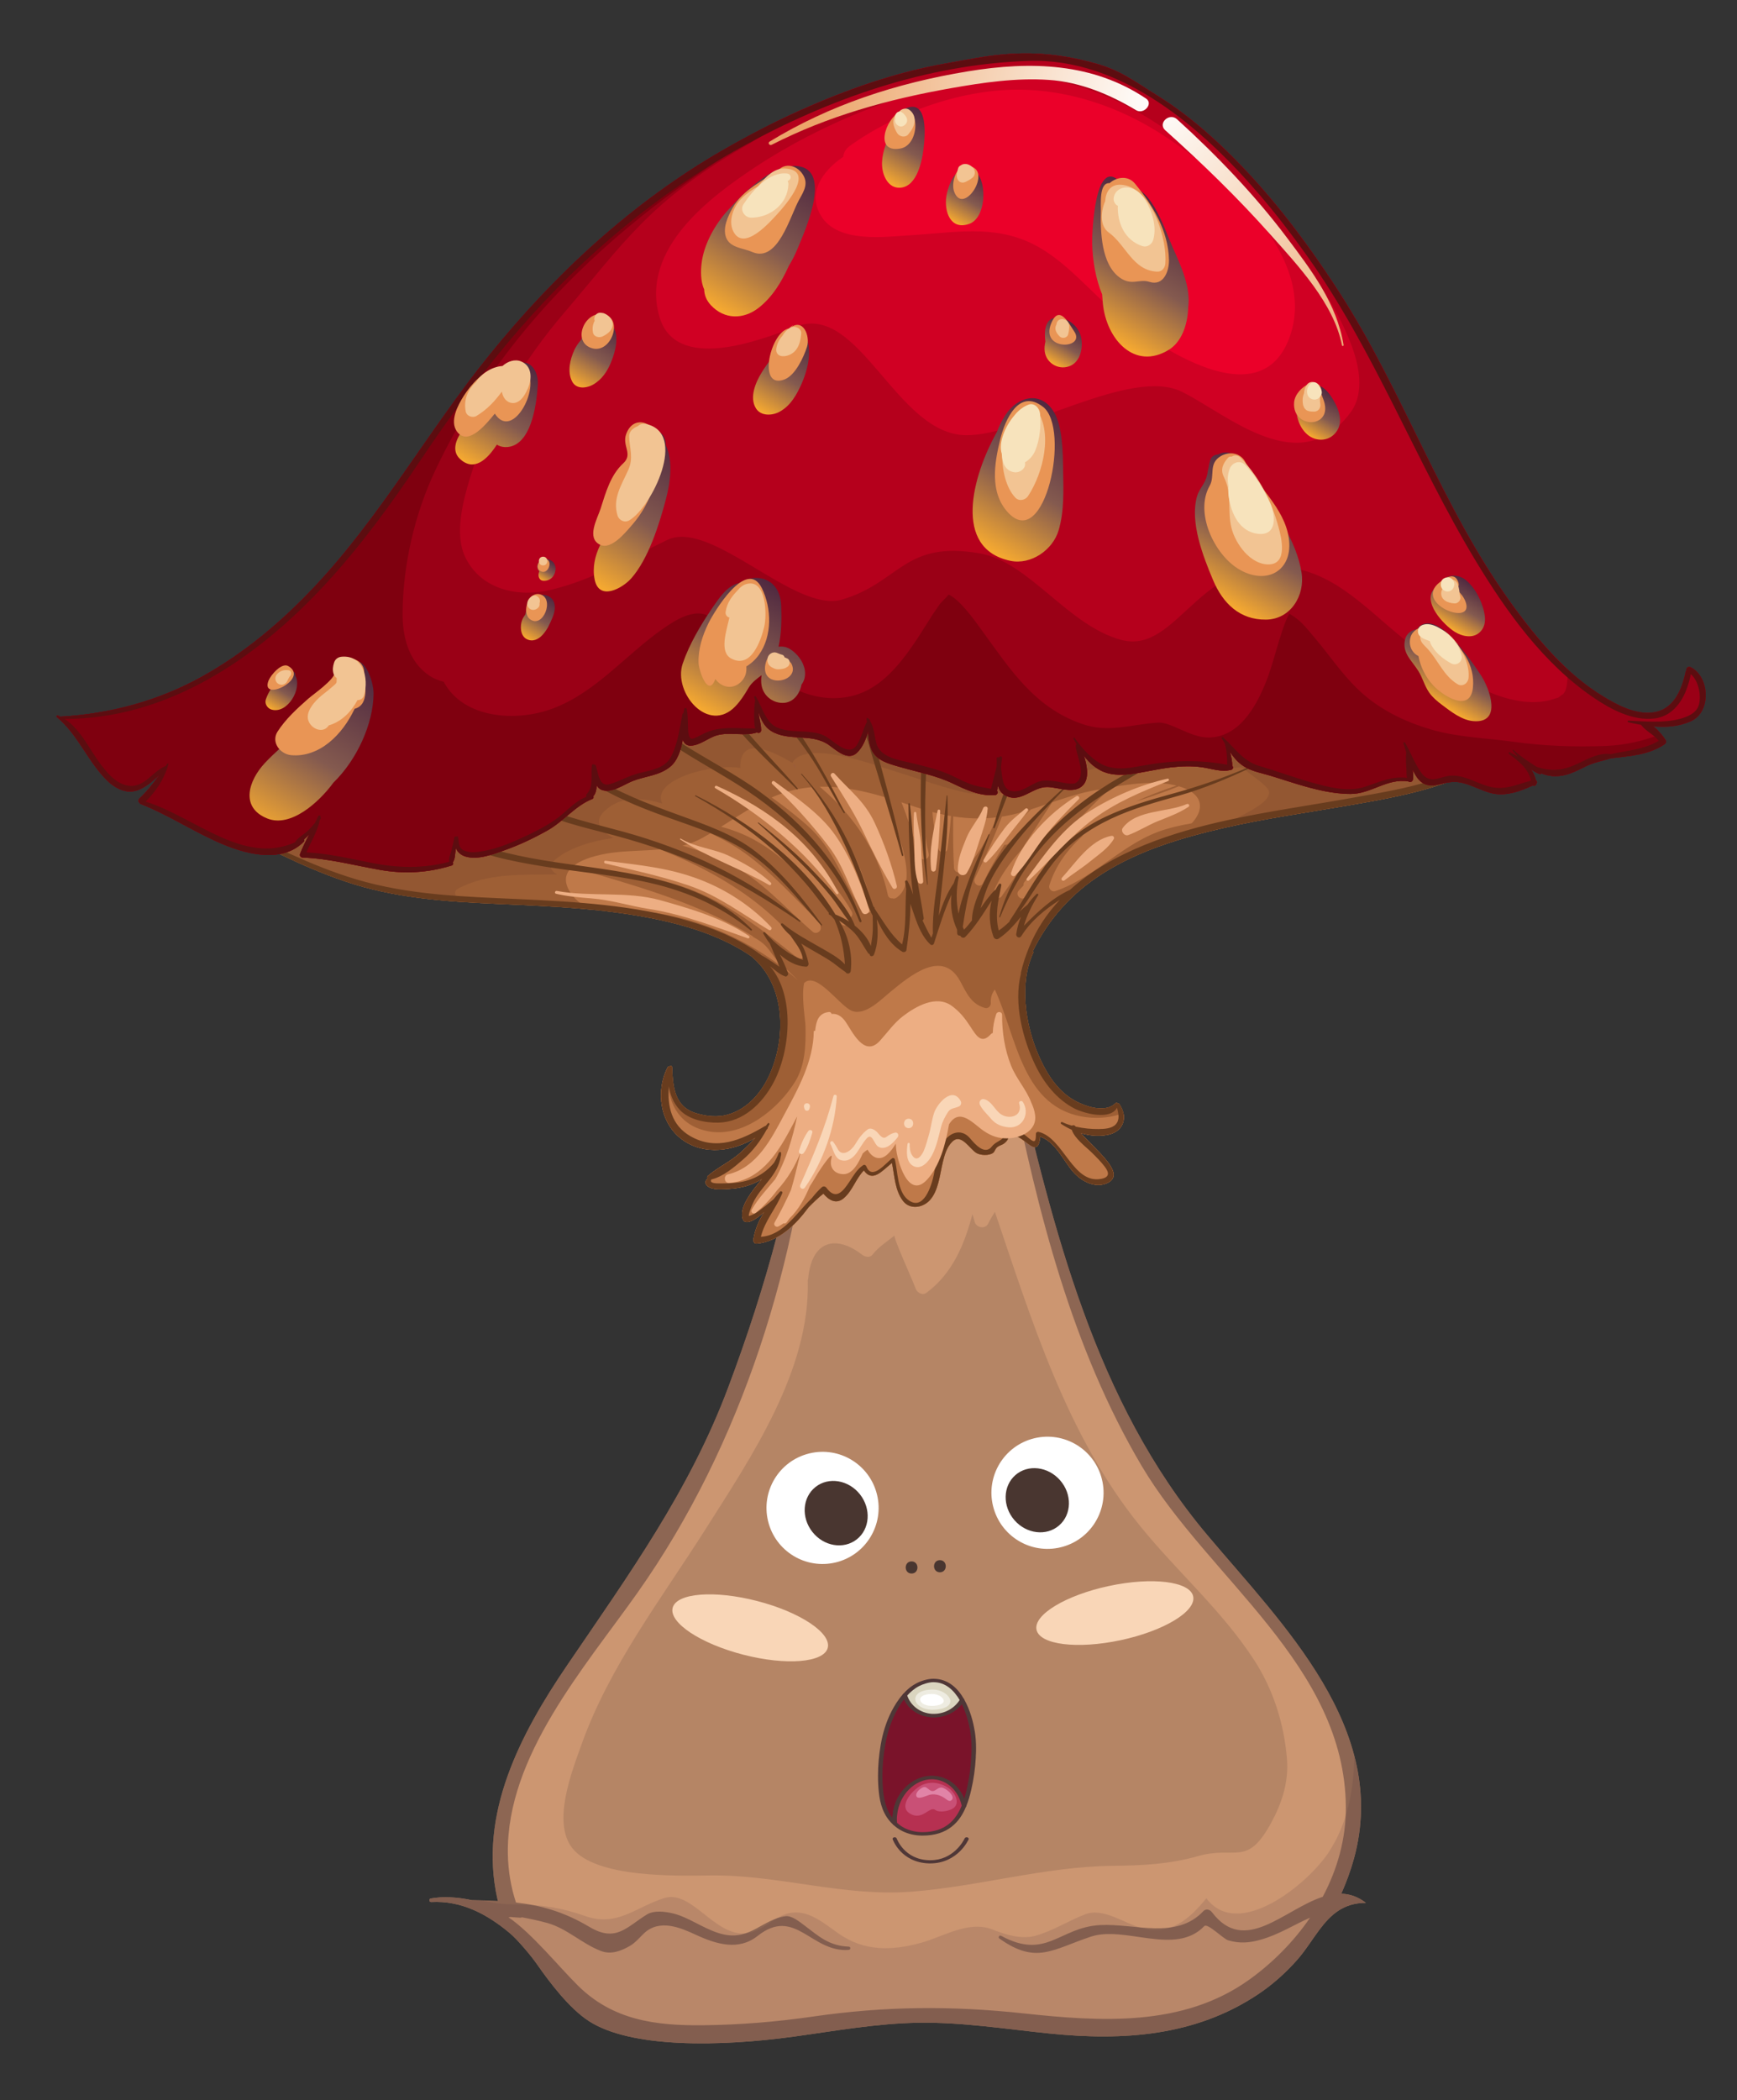 <?xml version="1.0" encoding="utf-8"?>
<!-- Generator: Adobe Illustrator 27.5.0, SVG Export Plug-In . SVG Version: 6.00 Build 0)  -->
<svg version="1.1" id="Layer_1" xmlns="http://www.w3.org/2000/svg" xmlns:xlink="http://www.w3.org/1999/xlink" x="0px" y="0px"
	 viewBox="0 0 117.5 142" style="enable-background:new 0 0 117.5 142;" xml:space="preserve">
<rect x="0" y="0" width="117.5" height="142" fill="#333333" stroke="none"/>
<g>
	<path style="fill:#CC9671;" d="M90.73,128.041c0.34-0.769,0.634-1.56,0.857-2.373c2.414-8.777-4.814-15.817-9.929-21.891
		c-7.596-9.021-10.377-20.632-13.038-31.854c-0.035-0.146-0.165-0.174-0.271-0.132c-1.275-2.27-3.613-2.885-6.356-2.818
		c-2.556,0.063-5.833,0.625-7.079,3.071c-0.093,0.009-0.187,0.068-0.2,0.186c-0.016,0.139-0.038,0.275-0.055,0.414
		c-0.002,0.005-0.004,0.01-0.006,0.015c-0.002,0.008,0.003,0.013,0.002,0.02c-0.855,7.226-2.847,14.345-5.401,21.143
		c-2.624,6.984-6.728,12.656-10.886,18.766c-3.157,4.639-6.018,10.055-4.72,15.816c0.01,0.045,0.027,0.086,0.039,0.13
		c-0.563-0.031-1.142-0.05-1.757-0.057c-0.979-0.207-1.948-0.27-2.799-0.113c-0.135,0.025-0.104,0.246,0.032,0.238
		c2.071-0.113,3.81,0.837,5.325,2.105c0.539,0.452,1.443,1.534,1.842,2.107c0.87,1.25,2.192,2.985,3.5,3.833
		c2.858,1.853,8.909,1.73,13.812,1.061c2.846-0.39,5.678-0.909,8.556-0.947c2.935-0.038,5.874,0.433,8.787,0.729
		c4.975,0.505,9.839,0.195,14.102-2.641c0.979-0.652,1.872-1.446,2.651-2.327c0.563-0.636,1.01-1.373,1.503-2.032
		c0.753-1.006,1.613-1.831,3.155-1.833C91.848,128.234,91.291,128.055,90.73,128.041z"/>
	<path style="opacity:0.3;fill:#8C6457;" d="M90.73,128.041c0.34-0.769,0.634-1.56,0.857-2.373c0.667-2.425,0.58-4.714,0.022-6.89
		c-0.032,2.326-0.494,4.598-1.743,6.479c-1.423,2.146-6.109,5.966-8.261,3.09c-1.107,1.352-2.375,2.532-4.327,2.03
		c-1.176-0.303-2.634-1.417-3.855-0.951c-1.16,0.441-2.168,1.113-3.363,1.452c-0.936,0.266-2.018-0.059-2.883-0.405
		c-1.639-0.656-3.312,0.452-4.861,0.881c-1.994,0.553-3.881,0.595-5.623-0.645c-1.328-0.944-2.56-2.044-4.258-0.943
		c-0.578,0.375-1.226,0.873-1.937,0.952c-2.173,0.242-3.688-2.981-5.577-2.381c-1.915,0.609-3.18,1.969-5.327,1.214
		c-1.584-0.557-2.898-0.771-4.588-0.784c-0.849-0.006-1.576-0.072-2.329-0.267c-0.25-0.008-0.485-0.021-0.747-0.024
		c-0.979-0.207-1.948-0.27-2.799-0.113c-0.135,0.025-0.104,0.246,0.032,0.238c2.071-0.113,3.81,0.837,5.325,2.105
		c0.539,0.452,1.443,1.534,1.842,2.107c0.87,1.25,2.192,2.985,3.5,3.833c2.858,1.853,8.909,1.73,13.812,1.061
		c2.846-0.39,5.678-0.909,8.556-0.947c2.935-0.038,5.874,0.433,8.787,0.729c4.975,0.505,9.839,0.195,14.102-2.641
		c0.979-0.652,1.872-1.446,2.651-2.327c0.563-0.636,1.01-1.373,1.503-2.032c0.753-1.006,1.613-1.831,3.155-1.833
		C91.848,128.234,91.291,128.055,90.73,128.041z"/>
	<path style="opacity:0.5;fill:#9F745B;" d="M67.3,81.942c-0.162,0.256-0.323,0.514-0.454,0.79
		c-0.187,0.396-0.817,0.281-0.914-0.119c-0.039-0.159-0.092-0.331-0.152-0.508c-0.548,2.048-1.337,3.988-3.113,5.307
		c-0.274,0.204-0.641-0.021-0.734-0.299c-0.168-0.497-1.538-3.478-1.418-3.575c-0.522,0.42-1.077,0.761-1.496,1.296
		c-0.182,0.232-0.514,0.151-0.707,0c-1.629-1.276-3.396-1.114-3.646,1.646c-0.003,0.032-0.018,0.055-0.024,0.084
		c0.17,6.071-3.817,11.943-6.921,16.837c-2.958,4.666-6.487,9.25-8.363,14.494c-0.655,1.833-2.037,5.302-0.641,7.066
		c1.601,2.024,7.048,1.87,9.329,1.843c4.603-0.058,8.974,1.453,13.617,1.098c4.534-0.347,9.033-1.698,13.579-1.747
		c2.004-0.022,3.838-0.103,5.787-0.656c2.557-0.727,3.303,0.762,4.936-2.21c0.738-1.344,1.218-2.787,1.093-4.347
		c-0.189-2.36-0.916-4.687-2.208-6.68c-2.184-3.372-5.219-5.985-7.73-9.088C72.154,97.046,69.803,89.316,67.3,81.942z"/>
	<path style="opacity:0.5;fill:#4F3737;" d="M90.73,128.041c0.34-0.769,0.634-1.56,0.857-2.373
		c2.414-8.777-4.814-15.817-9.929-21.891c-7.596-9.021-10.377-20.632-13.038-31.854c-0.035-0.146-0.165-0.174-0.271-0.132
		c-1.275-2.27-3.613-2.885-6.356-2.818c-2.556,0.063-5.833,0.625-7.079,3.071c-0.093,0.009-0.187,0.068-0.2,0.186
		c-0.016,0.139-0.038,0.275-0.055,0.414c-0.002,0.005-0.004,0.01-0.006,0.015c-0.002,0.008,0.003,0.013,0.002,0.02
		c-0.855,7.226-2.847,14.345-5.401,21.143c-2.624,6.984-6.728,12.656-10.886,18.766c-3.157,4.639-6.018,10.055-4.72,15.816
		c0.01,0.045,0.027,0.086,0.039,0.13c-0.563-0.031-1.142-0.05-1.757-0.057c-0.979-0.207-1.948-0.27-2.799-0.113
		c-0.135,0.025-0.104,0.246,0.032,0.238c2.071-0.113,3.81,0.837,5.325,2.105c0.539,0.452,1.443,1.534,1.842,2.107
		c0.87,1.25,2.192,2.985,3.5,3.833c2.858,1.853,8.909,1.73,13.812,1.061c2.846-0.39,5.678-0.909,8.556-0.947
		c2.935-0.038,5.874,0.433,8.787,0.729c4.975,0.505,9.839,0.195,14.102-2.641c0.979-0.652,1.872-1.446,2.651-2.327
		c0.563-0.636,1.01-1.373,1.503-2.032c0.753-1.006,1.613-1.831,3.155-1.833C91.848,128.234,91.291,128.055,90.73,128.041z
		 M89.475,128.249c-2.632,0.862-5.275,3.967-7.489,1.044c-0.139-0.184-0.404-0.266-0.584-0.075c-1.84,1.953-4.647,0.816-6.987,0.942
		c-2.76,0.148-3.626,2.389-6.695,0.726c-0.125-0.068-0.224,0.108-0.109,0.189c2.496,1.772,3.585,0.729,6.188-0.134
		c2.305-0.764,5.713,1.331,7.666-0.712c0.215-0.225,1.287,0.865,1.611,0.961c0.789,0.232,1.466,0.174,2.252-0.055
		c1.219-0.354,2.237-1.014,3.292-1.474c-1.11,1.625-2.53,3.052-4.113,4.189c-4.476,3.217-10.073,2.841-15.26,2.282
		c-4.897-0.527-9.391-0.491-14.263,0.215c-2.464,0.357-4.947,0.561-7.438,0.587c-3.193,0.032-6.086-0.337-8.457-2.688
		c-1.33-1.319-3.109-3.525-4.674-4.6c-0.047-0.097,0.92,0.084,0.876-0.015c0.578,0.109,1.155,0.229,1.726,0.387
		c1.338,0.371,2.338,1.394,3.624,1.891c0.705,0.273,1.393-0.004,1.989-0.352c0.332-0.193,0.633-0.547,0.905-0.812
		c1.073-1.041,2.515-0.398,3.547,0.077c1.378,0.636,2.88,1.091,4.165,0.074c2.547-2.014,3.63,1.142,6.168,0.942
		c0.14-0.011,0.143-0.213,0-0.219c-1.35-0.057-2.015-0.694-3.012-1.444c-0.305-0.229-0.85-0.679-1.284-0.613
		c-1.539,0.231-2.359,1.602-4.125,1.24c-1.09-0.225-2.04-0.944-3.085-1.316c-0.567-0.202-1.585-0.386-2.137-0.049
		c-1.384,0.846-2.094,1.924-3.902,0.846c-1.693-1.009-3.252-1.452-4.967-1.65c-0.333-1.017-0.534-2.118-0.55-3.331
		c-0.085-6.576,5.184-12.543,8.763-17.601c7.095-10.027,10.982-22.555,11.938-34.767c0.032-0.02,0.069-0.031,0.093-0.069
		c1.52-2.505,4.129-2.929,6.848-3.085c3.091-0.179,4.662,0.739,6.394,3.155c1.813,9.022,4.119,18.204,8.843,26.185
		c4.495,7.594,13.741,13.459,13.808,23.057C91.053,124.334,90.466,126.392,89.475,128.249z"/>
	<path style="fill:#BF7949;" d="M102.905,49.959c-3.86-1.993-8.02-3.262-12.137-4.599c-4.284-1.392-8.618-2.574-13.056-3.36
		c-7.988-1.413-16.109-1.366-24.09,0.064c-4.3,0.771-8.523,1.933-12.67,3.298c-1.677,0.553-3.356,1.109-4.967,1.836
		c-1.314,0.595-2.598,1.257-3.881,1.915c-3.006,1.545-6.003,3.129-9.139,4.406c-2.588,1.057-5.438,2.026-8.275,1.774
		c-0.087-0.009-0.177-0.02-0.266-0.032c-0.167-0.021-0.201,0.255-0.039,0.292c0.138,0.032,0.278,0.058,0.419,0.08
		c2.773,1.476,5.556,2.943,8.539,3.959c3.332,1.133,6.755,1.364,10.245,1.52c3.867,0.171,7.755,0.321,11.54,1.203
		c1.993,0.466,3.999,1.181,5.681,2.331c2.266,1.855,2.407,5.296,1.314,7.869c-0.541,1.279-1.501,2.449-2.876,2.846
		c-0.709,0.204-1.456,0.121-2.152-0.088c-1.49-0.445-1.576-1.81-1.629-3.116c-0.004-0.094-0.129-0.124-0.173-0.054
		c-0.054-0.003-0.108,0.019-0.139,0.081c-0.824,1.614-0.503,3.797,1.021,4.887c1.491,1.065,3.438,0.774,4.934-0.15
		c-0.324,0.352-0.661,0.691-1.014,1.011c-0.68,0.615-1.521,0.981-2.205,1.571c-0.061,0.054-0.061,0.123-0.028,0.18
		c-0.142,0.138-0.212,0.311-0.022,0.494c0.328,0.317,1.089,0.225,1.492,0.205c0.791-0.041,1.576-0.258,2.221-0.674
		c-0.178,0.215-0.357,0.432-0.531,0.66c-0.372,0.491-0.976,1.336-0.796,2.003c0.152,0.567,0.872,0.101,1.469-0.416
		c-0.354,0.564-0.628,1.176-0.729,1.842c-0.021,0.132,0.058,0.304,0.22,0.288c1.489-0.145,2.637-1.271,3.512-2.458
		c0.32-0.321,0.641-0.638,1.001-0.92c0.354,0.424,0.85,0.746,1.365,0.317c0.61-0.506,0.824-1.339,1.374-1.885
		c0.594,0.841,1.25,0.004,1.898-0.508c0.18,0.869,0.194,1.832,0.745,2.563c0.456,0.604,1.315,0.479,1.793-0.02
		c0.62-0.649,0.701-1.782,0.905-2.609c0.12-0.49,0.266-1.005,0.634-1.369c0.609-0.603,1.163,0.479,1.638,0.762
		c0.272,0.163,0.844,0.189,1.114,0c0.08-0.056,0.122-0.145,0.163-0.229c0.137-0.284,0.42-0.266,0.63-0.443
		c0.108-0.092,0.197-0.188,0.243-0.329c0.01-0.025,0.016-0.051,0.023-0.076c-0.008-0.005-0.016-0.008-0.023-0.013
		c0.505-0.33,1.003,0.261,1.523,0.595c0.497,0.32,0.613-0.215,0.633-0.613c1.04,0.342,1.564,1.609,2.241,2.386
		c0.559,0.642,1.544,1.172,2.388,0.71c0.66-0.362,0.226-1.031-0.119-1.463c-0.533-0.672-1.193-1.225-1.753-1.868
		c0.567,0.167,1.166,0.226,1.747,0.127c1.104-0.188,1.488-1.143,0.866-2.082c-0.028-0.043-0.07-0.056-0.11-0.05
		c-0.035-0.05-0.107-0.072-0.159-0.02c-0.749,0.761-2.326,0.145-3.101-0.387c-1.005-0.692-1.679-1.842-2.143-2.943
		c-0.85-2.018-1.285-4.778-0.318-6.84c0.022-0.048,0.002-0.088-0.033-0.106c1.056-2.156,2.615-3.911,4.711-5.243
		c2.479-1.577,5.369-2.438,8.209-3.091c2.81-0.646,5.668-1.04,8.504-1.535c3.651-0.636,7.4-1.303,10.461-3.536
		c0.275-0.2,0.526-0.422,0.764-0.662c0.06,0.027,0.117,0.056,0.175,0.086C102.934,50.457,103.152,50.088,102.905,49.959z"/>
	<path style="fill:#9E5F35;" d="M102.905,49.959c-0.804-0.415-1.62-0.797-2.448-1.156c-1,1.086-2.092,2.073-3.419,2.728
		c-2.748,1.353-5.733,1.874-8.672,2.688c-1.555,0.431-3.127,0.87-4.732,1.063c-1.608,0.193-3.231,0.319-4.789,0.789
		c-2.852,0.859-4.705,3.252-7.469,4.182c-0.229,0.078-0.465-0.167-0.393-0.392c0.426-1.357,1.265-2.478,2.31-3.393
		c-0.015,0.008-0.027,0.016-0.041,0.022c-2.254,1.018-2.555,2.808-3.883,4.167c-0.287,0.296-0.736-0.155-0.45-0.449
		c0.108-0.111,0.212-0.225,0.318-0.338c-0.01-0.081,0.01-0.169,0.071-0.247c2.051-2.577,4.332-5.073,6.854-7.279
		c-0.751,0.562-1.487,1.138-2.213,1.729c-1.374,1.122-2.994,2.309-4.292,3.696c-0.613,0.953-1.236,1.902-1.896,2.825
		c-0.193,0.271-0.731,0.11-0.583-0.246c0.011-0.024,0.024-0.049,0.035-0.075c-0.001,0-0.002,0-0.003-0.001
		c0.003-0.004,0.006-0.009,0.009-0.013c0.448-1.032,1.109-1.959,1.886-2.809c0.892-1.386,1.769-2.784,2.708-4.139
		c-1.105,1.338-2.266,2.626-3.614,3.739c-0.081,0.067-0.174,0.087-0.257,0.074c-0.533,0.832-1.021,1.694-1.449,2.591
		c-0.178,0.371-0.725,0.048-0.55-0.321c0.997-2.077,1.952-4.171,2.547-6.384c-0.161,0.31-0.315,0.621-0.46,0.938
		c-0.787,1.743-1.49,3.651-2.951,4.954c-0.212,0.188-0.53,0.058-0.545-0.226c-0.108-2.004-0.052-4.009,0.011-6.013
		c-0.157,1.574-0.226,3.163-0.457,4.733c-0.048,0.323-0.539,0.284-0.615,0c-0.608-2.285-0.372-4.702-0.823-6.999
		c-0.237,2.442-0.42,4.862,0.17,7.316c0.097,0.4-0.491,0.56-0.615,0.169c-0.786-2.467-1.555-5.31-3.38-7.246
		c0.36,1.97,1.443,3.929,1.973,5.83c0.315,1.129,1.107,3.407-0.173,4.239c-0.092,0.061-0.184,0.063-0.261,0.033
		c-0.134,0.013-0.268-0.051-0.305-0.224c-0.753-3.583-3.193-6.515-6.197-8.521c2.387,2.682,4.32,5.822,5.154,9.326
		c0.083,0.35-0.377,0.522-0.559,0.293c-0.082-0.011-0.162-0.055-0.22-0.145c-1.25-1.959-1.813-4.061-3.64-5.665
		c-2.141-1.882-4.642-3.483-7.258-4.643c1.823,1.155,3.193,2.815,4.766,4.363c1.975,1.943,4.127,3.666,5.512,6.11
		c0.123,0.215-0.028,0.415-0.212,0.465c0.006,0.008,0.012,0.016,0.017,0.022c0.251,0.324-0.304,0.643-0.55,0.32
		c-1.661-2.15-3.498-4.39-5.931-5.701c-1.894-1.021-3.947-1.199-5.964-1.622c1.896,0.669,3.814,1.417,5.435,2.585
		c1.864,1.343,3.36,3.062,5.009,4.646c0.098,0.093,0.113,0.205,0.082,0.301c0.12,0.263-0.261,0.578-0.533,0.346
		c-1.842-1.585-3.501-3.563-5.723-4.639c-2.335-1.129-4.839-1.773-7.412-1.947c4.692,1.535,9.658,3.866,12.563,7.954
		c0.24,0.336-0.314,0.654-0.549,0.321c-0.002-0.001-0.004-0.002-0.004-0.004c-0.016-0.009-0.031-0.017-0.045-0.029
		c-2.241-1.802-4.563-3.596-7.295-4.59c-2.512-0.913-5.08-1.152-7.693-1.408c4.141,1.241,8.33,2.344,12.059,4.62
		c0.038,0.024,0.067,0.052,0.091,0.082c1.229,0.687,0.978,1.042,1.991,1.948c0.307,0.275,1.251,1.182,0.945,0.908
		c-3.396-3.038-8.355-4.978-13.001-4.613c1.42,0.164,2.833,0.39,4.231,0.714c1.993,0.466,3.999,1.181,5.681,2.331
		c2.266,1.855,2.407,5.296,1.314,7.869c-0.541,1.279-1.501,2.449-2.876,2.846c-0.709,0.204-1.456,0.121-2.152-0.088
		c-1.49-0.445-1.576-1.81-1.629-3.116c-0.004-0.094-0.129-0.124-0.173-0.054c-0.054-0.003-0.108,0.019-0.139,0.081
		c-0.824,1.614-0.503,3.797,1.021,4.887c1.491,1.065,3.438,0.774,4.934-0.15c-0.324,0.352-0.661,0.691-1.014,1.011
		c-0.68,0.615-1.521,0.981-2.205,1.571c-0.061,0.054-0.061,0.123-0.028,0.18c-0.142,0.138-0.212,0.311-0.022,0.494
		c0.328,0.317,1.089,0.225,1.492,0.205c0.791-0.041,1.576-0.258,2.221-0.674c-0.178,0.215-0.357,0.432-0.531,0.66
		c-0.372,0.491-0.976,1.336-0.796,2.003c0.152,0.567,0.872,0.101,1.469-0.416c-0.354,0.564-0.628,1.176-0.729,1.842
		c-0.021,0.132,0.058,0.304,0.22,0.288c1.489-0.145,2.637-1.271,3.512-2.458c0.32-0.321,0.641-0.638,1.001-0.92
		c0.354,0.424,0.85,0.746,1.365,0.317c0.61-0.506,0.824-1.339,1.374-1.885c0.594,0.841,1.25,0.004,1.898-0.508
		c0.18,0.869,0.194,1.832,0.745,2.563c0.456,0.604,1.315,0.479,1.793-0.02c0.62-0.649,0.701-1.782,0.905-2.609
		c0.12-0.49,0.266-1.005,0.634-1.369c0.609-0.603,1.163,0.479,1.638,0.762c0.272,0.163,0.844,0.189,1.114,0
		c0.08-0.056,0.122-0.145,0.163-0.229c0.137-0.284,0.42-0.266,0.63-0.443c0.108-0.092,0.197-0.188,0.243-0.329
		c0.01-0.025,0.016-0.051,0.023-0.076c-0.008-0.005-0.016-0.008-0.023-0.013c0.505-0.33,1.003,0.261,1.523,0.595
		c0.497,0.32,0.613-0.215,0.633-0.613c1.04,0.342,1.564,1.609,2.241,2.386c0.559,0.642,1.544,1.172,2.388,0.71
		c0.66-0.362,0.226-1.031-0.119-1.463c-0.533-0.672-1.193-1.225-1.753-1.868c0.567,0.167,1.166,0.226,1.747,0.127
		c1.104-0.188,1.488-1.143,0.866-2.082c-0.028-0.043-0.07-0.056-0.11-0.05c-0.035-0.05-0.107-0.072-0.159-0.02
		c-0.749,0.761-2.326,0.145-3.101-0.387c-1.005-0.692-1.679-1.842-2.143-2.943c-0.85-2.018-1.285-4.778-0.318-6.84
		c0.022-0.048,0.002-0.088-0.033-0.106c1.056-2.156,2.615-3.911,4.711-5.243c2.479-1.577,5.369-2.438,8.209-3.091
		c2.81-0.646,5.668-1.04,8.504-1.535c3.651-0.636,7.4-1.303,10.461-3.536c0.275-0.2,0.526-0.422,0.764-0.662
		c0.06,0.027,0.117,0.056,0.175,0.086C102.934,50.457,103.152,50.088,102.905,49.959z"/>
	<path style="fill:#BF7949;" d="M73.518,75.541c-4.394-0.529-4.728-5.44-6.223-8.634c-0.207,0.263-0.298,0.573-0.27,0.934
		c-0.014,0.203-0.193,0.369-0.403,0.309c-0.934-0.27-1.235-1.003-1.667-1.802c-1.2-2.224-3.401-0.366-4.733,0.723
		c-0.604,0.492-1.683,1.62-2.579,1.283c-0.838-0.317-2.396-2.702-3.246-1.892c-0.202,0.929,0.082,2.454,0.092,2.948
		c0.026,1.248-0.021,2.625-0.702,3.725c-1.132,1.822-3.429,3.733-5.739,3.378c-2.369-0.365-3.106-2.401-2.788-4.402
		c-0.041,0.007-0.079,0.026-0.104,0.074c-0.824,1.614-0.503,3.797,1.021,4.887c1.491,1.065,3.438,0.774,4.934-0.15
		c-0.324,0.352-0.661,0.691-1.014,1.011c-0.68,0.615-1.521,0.981-2.205,1.571c-0.061,0.054-0.061,0.123-0.028,0.18
		c-0.142,0.138-0.212,0.311-0.022,0.494c0.328,0.317,1.089,0.225,1.492,0.205c0.791-0.041,1.576-0.258,2.221-0.674
		c-0.178,0.215-0.357,0.432-0.531,0.66c-0.372,0.491-0.976,1.336-0.796,2.003c0.152,0.567,0.872,0.101,1.469-0.416
		c-0.354,0.564-0.628,1.176-0.729,1.842c-0.021,0.132,0.058,0.304,0.22,0.288c1.489-0.145,2.637-1.271,3.512-2.458
		c0.32-0.321,0.641-0.638,1.001-0.92c0.354,0.424,0.85,0.746,1.365,0.317c0.61-0.506,0.824-1.339,1.374-1.885
		c0.594,0.841,1.25,0.004,1.898-0.508c0.18,0.869,0.194,1.832,0.745,2.563c0.456,0.604,1.315,0.479,1.793-0.02
		c0.62-0.649,0.701-1.782,0.905-2.609c0.12-0.49,0.266-1.005,0.634-1.369c0.609-0.603,1.163,0.479,1.638,0.762
		c0.272,0.163,0.844,0.189,1.114,0c0.08-0.056,0.122-0.145,0.163-0.229c0.137-0.284,0.42-0.266,0.63-0.443
		c0.108-0.092,0.197-0.188,0.243-0.329c0.01-0.025,0.016-0.051,0.023-0.076c-0.008-0.005-0.016-0.008-0.023-0.013
		c0.505-0.33,1.003,0.261,1.523,0.595c0.497,0.32,0.613-0.215,0.633-0.613c1.04,0.342,1.564,1.609,2.241,2.386
		c0.559,0.642,1.544,1.172,2.388,0.71c0.66-0.362,0.226-1.031-0.119-1.463c-0.533-0.672-1.193-1.225-1.753-1.868
		c0.567,0.167,1.166,0.226,1.747,0.127c0.863-0.146,1.284-0.763,1.131-1.476C75.229,75.539,74.399,75.647,73.518,75.541z"/>
	<path style="fill:#9E5F35;" d="M76.841,54.187c1.361-0.422,2.698-0.908,3.991-1.484c-0.516,0.167-1.035,0.338-1.552,0.518
		C78.463,53.503,77.64,53.818,76.841,54.187z"/>
	<path style="fill:#9E5F35;" d="M69.326,55.146c1.045-1.062,1.991-2.216,2.926-3.381C71.217,52.846,70.228,53.966,69.326,55.146z"/>
	<path style="fill:#9E5F35;" d="M102.905,49.959c-3.86-1.993-8.02-3.262-12.137-4.599c-4.284-1.392-8.618-2.574-13.056-3.36
		c-7.988-1.413-16.109-1.366-24.09,0.064c-4.3,0.771-8.523,1.933-12.67,3.298c-1.677,0.553-3.356,1.109-4.967,1.836
		c-1.314,0.595-2.598,1.257-3.881,1.915c-3.006,1.545-6.003,3.129-9.139,4.406c-2.588,1.057-5.438,2.026-8.275,1.774
		c-0.087-0.009-0.177-0.02-0.266-0.032c-0.167-0.021-0.201,0.255-0.039,0.292c0.138,0.032,0.278,0.058,0.419,0.08
		c2.773,1.476,5.556,2.943,8.539,3.959c3.332,1.133,6.755,1.364,10.245,1.52c2.147,0.096,4.3,0.184,6.438,0.396
		c-0.568-0.257-1.06-0.6-1.399-1.092c-1.333-1.943,1.518-2.61,2.925-2.779c1.987-0.238,4.119,0.025,5.945-0.975
		c1.618-0.886,3.051-2.025,4.757-2.767c3.261-1.415,6.398-0.435,9.594,0.639c2.37,0.795,4.591,1.106,7.05,0.441
		c1.713-0.464,3.392-1.224,5.139-1.537c1.827-0.328,4.296-0.867,6.081-0.145c1.707,0.692,1.098,2.083-0.136,2.903
		c-0.533,0.354-1.055,0.681-1.561,1.027c1.426-0.517,2.899-0.908,4.361-1.244c2.81-0.646,5.668-1.04,8.504-1.535
		c3.651-0.636,7.4-1.303,10.461-3.536c0.275-0.2,0.526-0.422,0.764-0.662c0.06,0.027,0.117,0.056,0.175,0.086
		C102.934,50.457,103.152,50.088,102.905,49.959z"/>
	<path style="opacity:0.4;fill:#824C2E;" d="M102.905,49.959c-3.86-1.993-8.02-3.262-12.137-4.599
		c-4.284-1.392-8.618-2.574-13.056-3.36c-7.988-1.413-16.109-1.366-24.09,0.064c-4.3,0.771-8.523,1.933-12.67,3.298
		c-1.677,0.553-3.356,1.109-4.967,1.836c-1.314,0.595-2.598,1.257-3.881,1.915c-3.006,1.545-6.003,3.129-9.139,4.406
		c-2.588,1.057-5.438,2.026-8.275,1.774c-0.087-0.009-0.177-0.02-0.266-0.032c-0.167-0.021-0.201,0.255-0.039,0.292
		c0.138,0.032,0.278,0.058,0.419,0.08c2.773,1.476,5.556,2.943,8.539,3.959c2.684,0.912,5.428,1.24,8.217,1.414
		c-0.209-0.104-0.418-0.214-0.618-0.349c-0.192-0.127-0.222-0.43,0-0.551c1.989-1.093,4.439-0.958,6.744-0.98
		c-0.451-0.265-0.635-0.629-0.002-1.11c0.992-0.757,2.452-1.177,3.809-1.357c-0.768-0.427-1.402-1.058-0.62-1.802
		c1.156-1.102,2.534-0.917,3.916-0.538c-0.743-1.614,3.39-2.713,5.284-2.397c-0.022-2.234,2.128-1.157,3.527-0.349
		c0.9-1.614,5.767,0.221,6.766,0.523c1.537,0.469,3.061,1.033,4.62,1.419c2.649,0.656,5.434-0.63,7.959-1.284
		c2.301-0.597,5.179-1.004,7.549-0.638c1.122,0.173,2.197,0.482,3.342,0.292c0.117-0.02,0.222-0.004,0.31,0.083
		c0.487,0.466,1.13,0.813,1.571,1.315c0.691,0.787-1.563,1.738-1.913,1.964c-0.376,0.241-0.744,0.496-1.109,0.754
		c0.03-0.007,0.06-0.015,0.088-0.021c2.81-0.646,5.668-1.04,8.504-1.535c3.651-0.636,7.4-1.303,10.461-3.536
		c0.275-0.2,0.526-0.422,0.764-0.662c0.06,0.027,0.117,0.056,0.175,0.086C102.934,50.457,103.152,50.088,102.905,49.959z"/>
	<path style="fill:#683C1E;" d="M102.905,49.959c-3.86-1.993-8.02-3.262-12.137-4.599c-4.284-1.392-8.618-2.574-13.056-3.36
		c-7.988-1.413-16.109-1.366-24.09,0.064c-4.3,0.771-8.523,1.933-12.67,3.298c-1.677,0.553-3.356,1.109-4.967,1.836
		c-1.314,0.595-2.598,1.257-3.881,1.915c-3.006,1.545-6.003,3.129-9.139,4.406c-2.588,1.057-5.438,2.026-8.275,1.774
		c-0.087-0.009-0.177-0.02-0.266-0.032c-0.167-0.021-0.201,0.255-0.039,0.292c0.138,0.032,0.278,0.058,0.419,0.08
		c2.773,1.476,5.556,2.943,8.539,3.959c3.332,1.133,6.755,1.364,10.245,1.52c3.867,0.171,7.755,0.321,11.54,1.203
		c1.993,0.466,3.999,1.181,5.681,2.331c2.266,1.855,2.407,5.296,1.314,7.869c-0.541,1.279-1.501,2.449-2.876,2.846
		c-0.709,0.204-1.456,0.121-2.152-0.088c-1.49-0.445-1.576-1.81-1.629-3.116c-0.004-0.094-0.129-0.124-0.173-0.054
		c-0.054-0.003-0.108,0.019-0.139,0.081c-0.824,1.614-0.503,3.797,1.021,4.887c1.491,1.065,3.438,0.774,4.934-0.15
		c-0.324,0.352-0.661,0.691-1.014,1.011c-0.68,0.615-1.521,0.981-2.205,1.571c-0.061,0.054-0.061,0.123-0.028,0.18
		c-0.142,0.138-0.212,0.311-0.022,0.494c0.328,0.317,1.089,0.225,1.492,0.205c0.791-0.041,1.576-0.258,2.221-0.674
		c-0.178,0.215-0.357,0.432-0.531,0.66c-0.372,0.491-0.976,1.336-0.796,2.003c0.152,0.567,0.872,0.101,1.469-0.416
		c-0.354,0.564-0.628,1.176-0.729,1.842c-0.021,0.132,0.058,0.304,0.22,0.288c1.489-0.145,2.637-1.271,3.512-2.458
		c0.32-0.321,0.641-0.638,1.001-0.92c0.354,0.424,0.85,0.746,1.365,0.317c0.61-0.506,0.824-1.339,1.374-1.885
		c0.594,0.841,1.25,0.004,1.898-0.508c0.18,0.869,0.194,1.832,0.745,2.563c0.456,0.604,1.315,0.479,1.793-0.02
		c0.62-0.649,0.701-1.782,0.905-2.609c0.12-0.49,0.266-1.005,0.634-1.369c0.609-0.603,1.163,0.479,1.638,0.762
		c0.272,0.163,0.844,0.189,1.114,0c0.08-0.056,0.122-0.145,0.163-0.229c0.137-0.284,0.42-0.266,0.63-0.443
		c0.108-0.092,0.197-0.188,0.243-0.329c0.01-0.025,0.016-0.051,0.023-0.076c-0.008-0.005-0.016-0.008-0.023-0.013
		c0.505-0.33,1.003,0.261,1.523,0.595c0.497,0.32,0.613-0.215,0.633-0.613c1.04,0.342,1.564,1.609,2.241,2.386
		c0.559,0.642,1.544,1.172,2.388,0.71c0.66-0.362,0.226-1.031-0.119-1.463c-0.533-0.672-1.193-1.225-1.753-1.868
		c0.567,0.167,1.166,0.226,1.747,0.127c1.104-0.188,1.488-1.143,0.866-2.082c-0.028-0.043-0.07-0.056-0.11-0.05
		c-0.035-0.05-0.107-0.072-0.159-0.02c-0.749,0.761-2.326,0.145-3.101-0.387c-1.005-0.692-1.679-1.842-2.143-2.943
		c-0.85-2.018-1.285-4.778-0.318-6.84c0.022-0.048,0.002-0.088-0.033-0.106c1.056-2.156,2.615-3.911,4.711-5.243
		c2.479-1.577,5.369-2.438,8.209-3.091c2.81-0.646,5.668-1.04,8.504-1.535c3.651-0.636,7.4-1.303,10.461-3.536
		c0.275-0.2,0.526-0.422,0.764-0.662c0.06,0.027,0.117,0.056,0.175,0.086C102.934,50.457,103.152,50.088,102.905,49.959z
		 M69.606,64.066c-0.227,0.556-0.416,1.12-0.548,1.704c-0.007,0.025-0.002,0.046,0.006,0.063c-0.523,2.006,0.146,4.478,0.971,6.189
		c0.576,1.197,1.457,2.323,2.659,2.934c0.672,0.341,2.421,0.793,2.868-0.06c0.095,0.378,0.203,0.802-0.081,1.118
		c-0.271,0.302-0.797,0.32-1.167,0.326c-0.475,0.007-1.032-0.046-1.553-0.166c-0.007-0.009-0.015-0.018-0.021-0.027
		c-0.062-0.085-0.165-0.087-0.228-0.038c-0.231-0.064-0.452-0.143-0.65-0.238c-0.084-0.042-0.152,0.073-0.072,0.126
		c0.222,0.147,0.46,0.279,0.709,0.392c0.2,0.598,0.932,1.127,1.348,1.534c0.312,0.307,0.625,0.617,0.889,0.966
		c0.304,0.401,0.321,0.705-0.229,0.814c-1.943,0.389-2.549-2.77-4.252-3.174c-0.09-0.021-0.179,0.042-0.18,0.136
		c-0.004,0.521-0.06,0.638-0.466,0.304c-0.222-0.184-0.443-0.368-0.707-0.493c-0.525-0.246-0.864,0.052-1.072,0.481
		c-0.208,0.207-0.534,0.296-0.729,0.553c-0.48,0.63-1.149-0.15-1.482-0.546c-0.504-0.595-1.192-0.482-1.666,0.083
		c-0.535,0.643-0.625,1.618-0.79,2.403c-0.15,0.705-0.692,2.521-1.766,1.649c-0.698-0.566-0.668-1.907-0.864-2.712
		c-0.019-0.071-0.116-0.118-0.178-0.072c-0.428,0.302-1.364,1.54-1.748,0.553c-0.034-0.083-0.131-0.145-0.217-0.088
		c-0.404,0.264-0.658,0.709-0.92,1.103c-0.44,0.661-0.919,1.304-1.562,0.433c-0.081-0.108-0.215-0.135-0.319-0.041
		c-0.25,0.223-0.467,0.475-0.674,0.736c-1.021,0.981-1.923,2.519-3.446,2.613c0.269-1.099,1.03-1.916,1.453-2.961
		c0.036-0.089-0.099-0.159-0.159-0.092c-0.151,0.167-0.298,0.34-0.441,0.517c-0.361,0.298-0.716,0.6-1.105,0.861
		c-0.166,0.11-0.341,0.205-0.531,0.263c-0.137,0.041,0.192-0.749,0.229-0.829c0.534-1.185,1.734-1.899,1.905-3.239
		c0.006-0.018,0.013-0.034,0.02-0.053c0.007-0.017,0-0.03-0.011-0.04c0.002-0.028,0.007-0.054,0.01-0.081
		c0.005-0.097-0.128-0.103-0.158-0.021c-0.088,0.24-0.197,0.459-0.321,0.668c-0.608,0.734-1.447,1.203-2.434,1.331
		c-0.366,0.047-0.736,0.062-1.104,0.064c-0.313,0-0.859,0.025-0.705-0.264c0.799-0.192,1.528-0.817,2.137-1.34
		c0.673-0.575,1.191-1.274,1.611-2.041c0.012-0.009,0.023-0.017,0.031-0.024c0.035-0.031,0.043-0.068,0.038-0.104
		c0.036-0.07,0.075-0.141,0.11-0.212c0.031-0.062-0.053-0.137-0.101-0.077c-0.048,0.06-0.097,0.116-0.145,0.175
		c-0.02,0.001-0.038,0.005-0.058,0.016c-1.593,0.938-3.276,1.684-5.036,0.68c-1.284-0.732-1.579-2.06-1.454-3.378
		c0.084,0.577,0.305,1.125,0.709,1.573c0.619,0.69,1.756,0.909,2.643,0.888c1.669-0.039,2.957-1.291,3.707-2.68
		c1.147-2.123,1.508-5.89-0.225-7.898c0.293,0.222,0.603,0.52,0.948,0.657c0.015,0.007,0.027,0.013,0.043,0.017
		c0.019,0.006,0.034,0.014,0.052,0.02c0.049,0.013,0.1-0.012,0.128-0.052c0.052-0.039,0.081-0.104,0.049-0.185
		c-0.159-0.422-0.345-0.842-0.552-1.248c0.504,0.453,1.101,0.785,1.76,0.825c0.128,0.008,0.203-0.124,0.18-0.235
		c-0.098-0.462-0.257-0.918-0.491-1.331c0.196,0.128,0.396,0.248,0.598,0.364c0.437,0.254,0.879,0.499,1.307,0.769
		c0.384,0.244,0.718,0.555,1.097,0.801c0.07,0.154,0.324,0.12,0.346-0.08c0.133-1.165-0.171-2.394-0.785-3.398
		c-0.001-0.001-0.001-0.003-0.002-0.005c0.309,0.204,0.608,0.423,0.884,0.676c0.489,0.449,0.715,1.006,1.085,1.527
		c0.03,0.04,0.066,0.061,0.104,0.069c-0.016,0.171,0.225,0.17,0.279,0.035c0.281-0.686,0.306-1.594,0.193-2.404
		c0.412,0.859,0.919,1.725,1.732,2.201c0.095,0.055,0.259,0.01,0.276-0.113c0.153-1.035,0.267-2.079,0.27-3.127
		c0.091,0.279,0.188,0.553,0.28,0.82c0.238,0.683,0.525,1.425,1.066,1.922c0.083,0.078,0.213,0.044,0.248-0.063
		c0.36-1.13,0.693-2.232,1.184-3.298c-0.088,0.805,0.04,1.644,0.379,2.367c0.002,0.087,0,0.173,0.007,0.257
		c0.008,0.106,0.125,0.167,0.21,0.145c0.008,0.015,0.015,0.029,0.023,0.043c0.07,0.108,0.224,0.138,0.319,0.041
		c0.696-0.72,1.233-1.602,1.778-2.452c-0.205,0.801-0.156,1.673,0.124,2.442c0.049,0.132,0.205,0.224,0.337,0.137
		c0.588-0.383,1.068-0.931,1.527-1.487c-0.154,0.37-0.263,0.762-0.323,1.168c-0.029,0.201,0.222,0.333,0.341,0.144
		c0.652-1.042,1.6-1.8,2.611-2.459C70.828,61.759,70.11,62.825,69.606,64.066z M96.829,52.78c-1.745,0.548-3.556,0.841-5.351,1.163
		c-2.823,0.508-5.665,0.899-8.467,1.515c-3.659,0.802-7.774,2.118-10.634,4.708c-1.199,0.546-2.19,1.491-3.115,2.426
		c0.216-0.732,0.548-1.397,0.965-2.063c0.043-0.069-0.052-0.136-0.106-0.085c-0.235,0.221-0.438,0.465-0.615,0.725
		c-0.191,0.146-0.37,0.308-0.543,0.475c0.798-1.075,1.45-2.251,2.283-3.306c1.03-1.305,2.402-2.265,3.893-2.973
		c1.475-0.701,3.072-1.132,4.637-1.577c1.647-0.471,3.206-1.125,4.756-1.848c0.053-0.025,0.006-0.1-0.047-0.078
		c-1.703,0.734-3.443,1.332-5.23,1.818c-1.523,0.415-3.034,0.867-4.467,1.542c-1.451,0.683-2.74,1.656-3.762,2.896
		c-1.048,1.274-1.799,2.77-2.723,4.131c-0.013,0.018-0.013,0.037-0.006,0.056c-0.23,0.222-0.469,0.433-0.736,0.612
		c-0.271-1.04-0.042-2.001,0.175-3.057c0.022-0.106-0.11-0.16-0.171-0.071c-0.084,0.121-0.156,0.249-0.223,0.381
		c-0.023,0.001-0.045,0.009-0.065,0.028c-0.36,0.37-0.655,0.789-0.947,1.212c0.176-0.587,0.339-1.175,0.614-1.746
		c0.391-0.808,0.899-1.552,1.435-2.27c1.161-1.558,2.566-2.95,3.914-4.347c0.034-0.033-0.017-0.083-0.051-0.05
		c-1.5,1.392-3.005,2.751-4.263,4.374c-0.558,0.72-1.038,1.496-1.439,2.313c-0.372,0.756-0.781,1.689-0.792,2.549
		c-0.167,0.218-0.342,0.43-0.535,0.627c-0.032-0.063-0.058-0.13-0.085-0.195c0.152-0.993,0.304-1.949,0.618-2.926
		c0.356-1.111,0.806-2.192,1.187-3.295c0.012-0.034-0.041-0.058-0.059-0.024c-0.502,1.066-0.994,2.137-1.398,3.244
		c-0.242,0.655-0.496,1.382-0.634,2.112c-0.173-0.799-0.16-1.649,0.004-2.428c0.021-0.098-0.124-0.172-0.169-0.072
		c-0.063,0.143-0.113,0.288-0.158,0.438c-0.465,0.666-0.754,1.423-1.01,2.191c0.01-0.123,0.02-0.247,0.03-0.367
		c0.089-0.859,0.184-1.718,0.277-2.578c0.186-1.719,0.353-3.427,0.272-5.157c-0.002-0.034-0.05-0.033-0.053,0
		c-0.174,1.623-0.336,3.248-0.514,4.87c-0.158,1.449-0.465,2.976-0.414,4.443c-0.033,0.097-0.065,0.193-0.101,0.288
		c-0.222-0.382-0.421-0.773-0.6-1.177c0.052-0.027,0.089-0.084,0.078-0.164c-0.184-1.28-0.473-2.528-0.597-3.824
		c-0.125-1.295-0.178-2.596-0.342-3.889c-0.007-0.058-0.096-0.062-0.094,0c0.016,1.299,0.042,2.595,0.117,3.889
		c0.041,0.725,0.086,1.499,0.202,2.252c-0.106-0.317-0.223-0.632-0.377-0.921c-0.039-0.077-0.181-0.046-0.169,0.046
		c0.018,0.158,0.045,0.317,0.078,0.476c-0.088,1.259,0.028,2.529-0.279,3.763c-0.781-0.664-1.283-1.577-1.858-2.421
		c-0.006-0.026-0.012-0.055-0.018-0.079c-0.009-0.031-0.033-0.043-0.06-0.044c-0.514-1.468-1.004-2.929-1.691-4.336
		c-0.837-1.715-1.874-3.247-3.158-4.652c-0.023-0.025-0.061,0.012-0.037,0.037c1.237,1.39,2.168,3.08,2.946,4.761
		c0.405,0.875,0.77,1.768,1.104,2.672c0.257,0.692,0.408,1.469,0.78,2.112c0.01,0.323,0.021,0.646,0.01,0.972
		c-0.012,0.368-0.072,0.729-0.13,1.089c-0.199-0.527-0.615-1.009-1.107-1.398c0.005-0.015,0.008-0.029,0-0.046
		c-0.528-1.29-1.717-2.479-2.657-3.481c-1.179-1.256-2.481-2.366-3.835-3.427c-0.025-0.021-0.063,0.014-0.037,0.036
		c1.149,1.024,2.284,2.072,3.358,3.176c0.537,0.553,1.045,1.132,1.533,1.728c0.454,0.558,0.83,1.191,1.276,1.754
		c-0.304-0.198-0.622-0.36-0.928-0.476c-2.154-3.557-5.792-6.235-9.448-8.057c-0.037-0.018-0.069,0.036-0.033,0.057
		c1.873,1.049,3.623,2.192,5.235,3.613c0.782,0.693,1.51,1.449,2.194,2.236c0.572,0.657,1.074,1.369,1.614,2.05
		c-0.025,0.029-0.031,0.076,0.01,0.101c0.051,0.027,0.098,0.058,0.146,0.086c0.072,0.089,0.146,0.177,0.221,0.265
		c0.434,1.004,0.631,1.945,0.704,3.017c-0.435-0.46-1.06-0.79-1.579-1.09c-0.906-0.522-1.808-0.988-2.619-1.661
		c-0.065-0.054-0.181,0.017-0.125,0.098c0.178,0.262,0.393,0.492,0.629,0.699c0.355,0.544,0.789,0.995,0.853,1.658
		c-1.042-0.395-1.801-1.032-2.569-1.865c-0.058-0.06-0.153,0.019-0.112,0.088c0.127,0.223,0.276,0.451,0.445,0.673
		c0.219,0.522,0.438,1.042,0.65,1.567c-0.167-0.115-0.338-0.222-0.493-0.33c-0.25-0.173-0.506-0.331-0.772-0.472
		c-0.004-0.01-0.01-0.019-0.016-0.028c-1.46-1.067-3.192-1.787-4.946-2.291c-3.671-1.051-7.531-1.275-11.326-1.45
		c-3.756-0.172-7.476-0.262-11.106-1.349c-3.051-0.912-5.89-2.41-8.773-3.746c2.324,0.227,4.756-0.594,6.882-1.392
		c1.499-0.563,2.963-1.214,4.408-1.903c0.359,1.02,0.745,1.939,1.517,2.731c0.671,0.69,1.5,1.223,2.353,1.658
		c1.944,0.993,4.142,1.438,6.28,1.782c2.221,0.357,4.465,0.552,6.673,0.998c2.715,0.549,5.217,1.572,7.37,3.333
		c0.052,0.044,0.126-0.025,0.076-0.075c-3.287-3.34-8.226-3.813-12.62-4.438c-2.15-0.308-4.307-0.686-6.347-1.451
		c-1.045-0.392-2.048-0.925-2.919-1.625c-1.043-0.836-1.545-1.878-1.976-3.111c1.351-0.655,2.688-1.344,4.022-2.03
		c0.59,1.786,2.272,3.033,3.831,3.959c1.797,1.065,3.844,1.605,5.85,2.119c2.366,0.604,4.65,1.318,6.881,2.325
		c2.295,1.035,4.438,2.319,6.508,3.743c0.043,0.03,0.096-0.038,0.056-0.07c-3.435-2.893-7.712-4.848-12.02-6.03
		c-1.979-0.543-3.991-0.985-5.873-1.827c-1.895-0.85-4.212-2.322-4.858-4.412c1.486-0.762,2.961-1.502,4.465-2.181
		c1.239,3.975,4.872,5.807,8.525,7.177c1.937,0.727,3.983,1.305,5.774,2.358c2.197,1.291,3.725,3.364,5.389,5.231
		c0.029,0.034,0.089-0.012,0.061-0.049c-1.298-1.782-2.718-3.56-4.464-4.925c-1.559-1.221-3.463-1.848-5.301-2.518
		c-3.939-1.434-8.241-3.07-9.584-7.455c1.138-0.503,2.295-0.971,3.488-1.382c0.448-0.155,0.898-0.305,1.348-0.453
		c0.001,0,0.001,0,0.001,0.001c1.849,3.588,5.546,5.208,8.815,7.263c3.539,2.225,6.659,5.32,8.227,9.252
		c0.033,0.084,0.169,0.052,0.139-0.039c-1.203-3.602-3.842-6.523-6.875-8.731c-3.418-2.488-7.865-3.932-9.911-7.877
		c1.759-0.574,3.53-1.104,5.316-1.586c0.386,1.739,1.599,3.385,2.689,4.733c1.329,1.646,2.906,3.064,4.402,4.554
		c0.04,0.038,0.096-0.021,0.06-0.06c-2.493-2.886-5.554-5.604-6.754-9.331c1.012-0.269,2.028-0.517,3.05-0.749
		c0.168,0.99,0.384,1.855,0.86,2.767c0.507,0.967,1.196,1.836,1.866,2.694c0.779,0.999,1.555,1.979,2.224,3.057
		c0.653,1.056,1.208,2.17,1.868,3.225c0.031,0.048,0.104,0.005,0.077-0.047c-1.095-2.094-2.165-4.159-3.579-6.061
		c-0.646-0.868-1.303-1.72-1.861-2.646c-0.604-1.001-0.851-1.967-1.06-3.078c0.619-0.139,1.239-0.272,1.862-0.396
		c1.438-0.287,2.879-0.523,4.325-0.716c0.191,2.615,1.05,5.232,1.771,7.737c0.776,2.703,1.644,5.377,2.4,8.086
		c0.02,0.069,0.121,0.039,0.105-0.027c-0.584-2.655-1.314-5.277-2.043-7.895c-0.718-2.582-1.591-5.275-1.808-7.96
		c2.013-0.254,4.03-0.414,6.052-0.489c-0.346,1.328-0.371,2.771-0.519,4.125c-0.174,1.603-0.313,3.21-0.405,4.819
		c-0.179,3.128-0.153,6.293,0.334,9.394c0.003,0.022,0.041,0.017,0.039-0.007c-0.234-3.038-0.232-6.064-0.031-9.103
		c0.101-1.514,0.244-3.025,0.404-4.535c0.163-1.534,0.181-3.208,0.595-4.703c2.777-0.087,5.56-0.007,8.334,0.246
		c-0.476,0.926-0.701,2.018-1.017,2.997c-0.402,1.258-0.838,2.504-1.283,3.748c-0.887,2.481-1.864,4.945-2.577,7.485
		c-0.02,0.071,0.083,0.095,0.108,0.029c1.901-4.679,3.387-9.505,5.166-14.225c1.546,0.149,3.089,0.354,4.625,0.609
		c3.535,0.589,7.031,1.44,10.466,2.472c-1.056,0.915-2.005,1.954-3.146,2.771c-0.92,0.66-1.887,1.247-2.868,1.813
		c-1.907,1.099-3.889,2.064-5.799,3.16c-3.708,2.126-6.931,5.206-8.14,9.422c-0.013,0.043,0.049,0.056,0.064,0.018
		c0.907-2.218,2.073-4.108,3.794-5.789c1.518-1.484,3.313-2.629,5.131-3.709c1.844-1.096,3.756-2.069,5.608-3.152
		c0.938-0.547,1.87-1.119,2.75-1.754c1.09-0.784,1.999-1.788,3.021-2.653c0.731,0.223,1.461,0.451,2.188,0.69
		c4.048,1.331,8.145,2.555,11.983,4.428C100.455,51.222,98.803,52.16,96.829,52.78z"/>
	<path style="fill:#78308A;" d="M53.674,51.716c-0.003-0.002-0.006,0.003-0.003,0.004c0.073,0.046,0.108,0.109,0.146,0.182
		c0.002,0.003,0.006,0.001,0.004-0.002C53.783,51.824,53.747,51.763,53.674,51.716z"/>
	<g>
		<path style="fill:#9A0016;" d="M114.354,45.104c-0.17-0.082-0.321,0.092-0.284,0.227c-0.021,0.021-0.036,0.047-0.045,0.084
			c-0.267,1.259-0.827,2.605-2.269,2.761c-1.169,0.125-2.361-0.511-3.323-1.099c-2.487-1.517-4.418-3.827-6.114-6.153
			c-4.788-6.558-7.346-14.388-11.736-21.177c-2.342-3.622-4.982-7.091-8.138-10.046c-1.297-1.214-2.692-2.332-4.204-3.269
			c-1.527-0.945-2.428-1.665-4.121-2.137c-4.462-1.242-7.252-0.51-10.142-0.002c-3.382,0.596-6.692,1.76-9.823,3.159
			c-1.778,0.794-3.514,1.698-5.201,2.667c-6.162,3.539-11.41,8.396-15.861,13.901C28.96,29.13,25.764,34.914,21.237,39.71
			c-2.213,2.347-4.712,4.442-7.535,6.018c-2.96,1.653-6.241,2.538-9.617,2.729c-0.058-0.026-0.116-0.056-0.178-0.078
			c-0.057-0.021-0.109,0.065-0.061,0.106c1.446,1.191,2.091,3.017,3.421,4.309c0.456,0.442,1.096,0.807,1.752,0.708
			c0.648-0.099,1.229-0.612,1.751-1.087c-0.402,0.559-0.829,1.098-1.333,1.569c-0.11,0.102-0.076,0.239,0.013,0.317
			c0.014,0.024,0.034,0.046,0.065,0.059c1.953,0.765,3.709,1.964,5.652,2.76c1.641,0.674,3.973,1.228,5.387-0.216
			c0.044-0.045,0.039-0.103,0.009-0.145c0.13-0.108,0.247-0.229,0.354-0.34c-0.226,0.435-0.449,0.871-0.622,1.331
			c-0.043,0.116,0.067,0.229,0.178,0.232c1.783,0.064,3.479,0.524,5.226,0.832c1.654,0.291,3.253,0.202,4.857-0.296
			c0.107-0.032,0.12-0.145,0.075-0.216c0.145-0.191,0.145-0.497,0.177-0.727c0.012-0.076,0.018-0.151,0.027-0.226
			c0.11,0.254,0.331,0.46,0.627,0.554c0.847,0.273,1.921-0.15,2.708-0.43c0.996-0.354,1.96-0.816,2.879-1.333
			c1.084-0.611,1.855-1.657,3.015-2.118c0.088-0.036,0.104-0.128,0.07-0.189c0.156-0.154,0.217-0.428,0.228-0.731
			c0.083,0.139,0.193,0.249,0.344,0.306c0.659,0.248,1.491-0.361,2.066-0.591c0.86-0.344,1.799-0.362,2.545-0.96
			c0.508-0.404,0.734-1.111,0.871-1.838c0.088,0.24,0.25,0.403,0.532,0.397c0.628-0.012,1.175-0.525,1.769-0.696
			c0.875-0.253,1.884,0.084,2.727-0.2c0.098,0.084,0.263,0.008,0.27-0.13c0-0.004-0.001-0.008-0.001-0.011
			c0.009-0.024,0.006-0.048-0.002-0.071c-0.002-0.315-0.106-0.648-0.147-0.956c-0.008-0.063-0.014-0.126-0.021-0.189
			c0.168,0.504,0.403,0.985,0.849,1.26c1.194,0.733,2.714,0.123,3.891,0.936c0.493,0.34,1.289,1.118,1.901,0.548
			c0.38-0.353,0.622-0.902,0.763-1.451c0.034,0.428,0.073,0.861,0.238,1.229c0.343,0.756,1.165,0.953,1.896,1.164
			c1.223,0.355,2.449,0.573,3.606,1.126c0.854,0.409,1.805,0.852,2.778,0.785h0.003c0.025-0.002,0.05,0,0.076-0.003
			c0.153-0.015,0.217-0.194,0.128-0.291c0.023-0.11,0.043-0.222,0.064-0.335c0.072,0.248,0.196,0.459,0.408,0.595
			c1.074,0.691,1.872-0.523,2.921-0.514c0.754,0.006,1.856,0.527,2.445-0.146c0.401-0.458,0.262-1.289,0.04-1.97
			c0.289,0.386,0.627,0.726,1.096,0.978c0.63,0.341,1.352,0.35,2.046,0.265c0.935-0.114,1.849-0.353,2.786-0.459
			c0.681-0.076,1.382-0.101,2.062-0.004c0.654,0.093,1.334,0.355,1.989,0.168c0.112-0.031,0.14-0.188,0.06-0.256
			c-0.013-0.331-0.068-0.646-0.16-0.952c0.285,0.425,0.613,0.807,1.095,1.067c0.479,0.261,1.035,0.366,1.554,0.519
			c0.646,0.191,1.287,0.411,1.935,0.604c1.164,0.347,2.369,0.656,3.592,0.654c1.377-0.003,2.486-1.087,3.894-0.846
			c0.101,0.07,0.26,0.038,0.3-0.103c0.06-0.215,0.019-0.464-0.014-0.693c0.067,0.142,0.141,0.281,0.227,0.418
			c0.399,0.642,0.895,0.74,1.595,0.572c0.598-0.146,1.044-0.241,1.657-0.068c0.601,0.17,1.161,0.47,1.763,0.644
			c0.965,0.276,2.004-0.081,2.889-0.498c0.093,0.059,0.23,0.008,0.244-0.125c0.073-0.067,0.039-0.18-0.039-0.229
			c-0.061-0.271-0.176-0.511-0.32-0.73c0.174,0.125,0.359,0.232,0.554,0.307c0.056,0.023,0.104-0.001,0.139-0.041
			c0.624,0.261,1.276,0.249,1.956,0.006c0.388-0.137,0.754-0.337,1.125-0.514c0.533-0.254,1.079-0.331,1.623-0.512
			c1.263-0.153,2.534-0.208,3.635-0.949c0.087-0.059,0.133-0.177,0.072-0.272c-0.179-0.282-0.48-0.659-0.822-0.932
			c0.878,0.074,1.763,0.006,2.561-0.366C115.782,48.108,115.655,45.738,114.354,45.104z"/>
		<path style="fill:#B5001C;" d="M50.32,9.926c-6.426,3.72-8.216,6.624-12.106,11.162c-2.745,3.202-5.203,7.154-6.417,11.212
			c-0.474,1.589-1.098,3.847-0.29,5.443c1.073,2.12,3.526,2.665,5.715,2.149c2.836-0.67,5.312-2.128,7.91-3.383
			c2.99-1.442,8.617,4.969,11.819,4.032c3.936-1.151,4.191-4.033,9.363-3.119c3.316,0.585,5.939,4.903,9.56,5.849
			c3.817,0.997,5.279-5.862,11.51-4.874c3.486,0.553,5.68,3.527,8.574,5.561c2.275,1.597,5.816,4.075,8.807,3.401
			c0.148-0.033,0.682-0.208,0.632-0.181c0.027-0.016,0.473-0.379,0.263-0.164c0.146-0.151,0.221-0.249,0.278-0.462
			c0.095-0.354,0.123-0.823,0.091-1.313c-1.396-1.289-2.604-2.798-3.711-4.315c-4.788-6.558-7.346-14.388-11.736-21.177
			c-2.342-3.622-4.982-7.091-8.138-10.046c-1.297-1.214-2.692-2.332-4.204-3.269c-1.527-0.945-2.428-1.665-4.121-2.137
			c-4.462-1.242-7.252-0.51-10.142-0.002c-3.382,0.596-6.692,1.76-9.823,3.159c-0.613,0.272-1.219,0.564-1.821,0.861
			C52.367,8.781,50.821,9.637,50.32,9.926z"/>
		<path style="fill:#D00023;" d="M91.353,23.165c-1.642-4.169-5.009-7.78-8.19-10.844c-4.484-4.315-10.005-7.811-16.457-7.03
			C61.393,5.934,55.477,8.396,51.1,11.293c-3.056,2.02-7.754,5.507-6.515,10.051c1.07,3.915,6.837,1.658,9.279,0.73
			c4.274-1.622,6.754,7.299,11.477,7.352c3.86,0.045,11.167-4.667,14.632-2.926c3.194,1.607,7.968,5.996,11.386,1.386
			C92.357,26.541,91.911,24.581,91.353,23.165z"/>
		<path style="fill:#EB0029;" d="M78.805,9.223C75.84,7.267,72.35,6.048,68.784,6.062c-3.862,0.015-8.228,1.578-11.333,3.83
			c-0.252,0.184-0.383,0.447-0.412,0.717c-0.023,0.016-0.05,0.03-0.073,0.046c-1.306,0.901-2.369,2.372-1.433,3.93
			c1.135,1.891,4.338,1.421,6.154,1.314c2.838-0.166,5.499-0.727,8.17,0.594c2.291,1.133,3.957,3.353,5.947,4.929
			c2.597,2.057,9.362,6.715,11.381,1.51C89.302,17.477,82.753,11.831,78.805,9.223z"/>
		<path style="fill:#7F000F;" d="M112.674,50.046c-0.08-0.127-0.188-0.272-0.31-0.418c-1.173,0.473-2.427,0.752-3.72,0.806
			c-2.078,0.084-4.199,0.009-6.259-0.279c-1.851-0.258-3.766-0.299-5.569-0.828c-1.871-0.55-3.611-1.404-5.021-2.781
			c-1.064-1.04-1.884-2.264-2.841-3.396c-0.399-0.473-0.827-1.037-1.339-1.397c-0.127-0.09-0.258-0.177-0.391-0.259
			c-0.043,0.073-0.086,0.146-0.124,0.222c-0.239,0.487-0.504,1.352-0.733,2.131c-0.233,0.788-0.453,1.59-0.766,2.354
			c-0.673,1.642-1.816,3.664-3.873,3.664c-1.216,0-2.513-1.054-3.376-1.007c-1.816,0.103-3.326,0.726-5.159,0.089
			c-3.227-1.121-4.854-3.683-6.769-6.318c-0.612-0.846-1.455-2.012-2.2-2.404c-0.018-0.01-0.031-0.017-0.045-0.025
			c-0.022,0.016-0.053,0.037-0.08,0.058c0.191-0.129-0.329,0.36-0.507,0.559c-0.001,0.015-0.39,0.559-0.47,0.682
			c-0.428,0.66-0.831,1.338-1.274,1.986c-1.014,1.483-2.274,3.051-4.093,3.541c-2.309,0.621-4.64-0.447-6.273-2.065
			c-1.11-1.1-2.168-2.641-3.602-3.339c-0.983-0.477-2.224,0.329-3.015,0.877c-2.515,1.744-4.529,4.297-7.456,5.401
			c-2.452,0.927-6.055,0.713-7.396-1.805c-0.355-0.082-0.702-0.226-1.029-0.453c-1.342-0.937-1.757-2.583-1.751-4.146
			c0.011-3.265,0.817-6.738,2.202-9.673c6.838-14.483,19.979-21.353,23.658-23.876c-1.407,0.67-2.79,1.401-4.14,2.176
			c-6.162,3.539-11.41,8.396-15.861,13.901C28.96,29.13,25.764,34.914,21.237,39.71c-2.213,2.347-4.712,4.442-7.535,6.018
			c-2.96,1.653-6.241,2.538-9.617,2.729c-0.058-0.026-0.116-0.056-0.178-0.078c-0.057-0.021-0.109,0.065-0.061,0.106
			c1.446,1.191,2.091,3.017,3.421,4.309c0.456,0.442,1.096,0.807,1.752,0.708c0.648-0.099,1.229-0.612,1.751-1.087
			c-0.402,0.559-0.829,1.098-1.333,1.569c-0.11,0.102-0.076,0.239,0.013,0.317c0.014,0.024,0.034,0.046,0.065,0.059
			c1.953,0.765,3.709,1.964,5.652,2.76c1.641,0.674,3.973,1.228,5.387-0.216c0.044-0.045,0.039-0.103,0.009-0.145
			c0.13-0.108,0.247-0.229,0.354-0.34c-0.226,0.435-0.449,0.871-0.622,1.331c-0.043,0.116,0.067,0.229,0.178,0.232
			c1.783,0.064,3.479,0.524,5.226,0.832c1.654,0.291,3.253,0.202,4.857-0.296c0.107-0.032,0.12-0.145,0.075-0.216
			c0.145-0.191,0.145-0.497,0.177-0.727c0.012-0.076,0.018-0.151,0.027-0.226c0.11,0.254,0.331,0.46,0.627,0.554
			c0.847,0.273,1.921-0.15,2.708-0.43c0.996-0.354,1.96-0.816,2.879-1.333c1.084-0.611,1.855-1.657,3.015-2.118
			c0.088-0.036,0.104-0.128,0.07-0.189c0.156-0.154,0.217-0.428,0.228-0.731c0.083,0.139,0.193,0.249,0.344,0.306
			c0.659,0.248,1.491-0.361,2.066-0.591c0.86-0.344,1.799-0.362,2.545-0.96c0.508-0.404,0.734-1.111,0.871-1.838
			c0.088,0.24,0.25,0.403,0.532,0.397c0.628-0.012,1.175-0.525,1.769-0.696c0.875-0.253,1.884,0.084,2.727-0.2
			c0.098,0.084,0.263,0.008,0.27-0.13c0-0.004-0.001-0.008-0.001-0.011c0.009-0.024,0.006-0.048-0.002-0.071
			c-0.002-0.315-0.106-0.648-0.147-0.956c-0.008-0.063-0.014-0.126-0.021-0.189c0.168,0.504,0.403,0.985,0.849,1.26
			c1.194,0.733,2.714,0.123,3.891,0.936c0.493,0.34,1.289,1.118,1.901,0.548c0.38-0.353,0.622-0.902,0.763-1.451
			c0.034,0.428,0.073,0.861,0.238,1.229c0.343,0.756,1.165,0.953,1.896,1.164c1.223,0.355,2.449,0.573,3.606,1.126
			c0.854,0.409,1.805,0.852,2.778,0.785h0.003c0.025-0.002,0.05,0,0.076-0.003c0.153-0.015,0.217-0.194,0.128-0.291
			c0.023-0.11,0.043-0.222,0.064-0.335c0.072,0.248,0.196,0.459,0.408,0.595c1.074,0.691,1.872-0.523,2.921-0.514
			c0.754,0.006,1.856,0.527,2.445-0.146c0.401-0.458,0.262-1.289,0.04-1.97c0.289,0.386,0.627,0.726,1.096,0.978
			c0.63,0.341,1.352,0.35,2.046,0.265c0.935-0.114,1.849-0.353,2.786-0.459c0.681-0.076,1.382-0.101,2.062-0.004
			c0.654,0.093,1.334,0.355,1.989,0.168c0.112-0.031,0.14-0.188,0.06-0.256c-0.013-0.331-0.068-0.646-0.16-0.952
			c0.285,0.425,0.613,0.807,1.095,1.067c0.479,0.261,1.035,0.366,1.554,0.519c0.646,0.191,1.287,0.411,1.935,0.604
			c1.164,0.347,2.369,0.656,3.592,0.654c1.377-0.003,2.486-1.087,3.894-0.846c0.101,0.07,0.26,0.038,0.3-0.103
			c0.06-0.215,0.019-0.464-0.014-0.693c0.067,0.142,0.141,0.281,0.227,0.418c0.399,0.642,0.895,0.74,1.595,0.572
			c0.598-0.146,1.044-0.241,1.657-0.068c0.601,0.17,1.161,0.47,1.763,0.644c0.965,0.276,2.004-0.081,2.889-0.498
			c0.093,0.059,0.23,0.008,0.244-0.125c0.073-0.067,0.039-0.18-0.039-0.229c-0.061-0.271-0.176-0.511-0.32-0.73
			c0.174,0.125,0.359,0.232,0.554,0.307c0.056,0.023,0.104-0.001,0.139-0.041c0.624,0.261,1.276,0.249,1.956,0.006
			c0.388-0.137,0.754-0.337,1.125-0.514c0.533-0.254,1.079-0.331,1.623-0.512c1.263-0.153,2.534-0.208,3.635-0.949
			C112.688,50.259,112.734,50.141,112.674,50.046z"/>
		<path style="fill:#5C0D10;" d="M114.354,45.104c-0.17-0.082-0.321,0.092-0.284,0.227c-0.021,0.021-0.036,0.047-0.045,0.084
			c-0.267,1.259-0.827,2.605-2.269,2.761c-1.169,0.125-2.361-0.511-3.323-1.099c-2.487-1.517-4.418-3.827-6.114-6.153
			c-4.788-6.558-7.346-14.388-11.736-21.177c-2.342-3.622-4.982-7.091-8.138-10.046c-1.297-1.214-2.692-2.332-4.204-3.269
			c-1.527-0.945-2.428-1.665-4.121-2.137c-4.462-1.242-7.252-0.51-10.142-0.002c-3.382,0.596-6.692,1.76-9.823,3.159
			c-1.778,0.794-3.514,1.698-5.201,2.667c-6.162,3.539-11.41,8.396-15.861,13.901C28.96,29.13,25.764,34.914,21.237,39.71
			c-2.213,2.347-4.712,4.442-7.535,6.018c-2.96,1.653-6.241,2.538-9.617,2.729c-0.058-0.026-0.116-0.056-0.178-0.078
			c-0.057-0.021-0.109,0.065-0.061,0.106c1.446,1.191,2.091,3.017,3.421,4.309c0.456,0.442,1.096,0.807,1.752,0.708
			c0.648-0.099,1.229-0.612,1.751-1.087c-0.402,0.559-0.829,1.098-1.333,1.569c-0.11,0.102-0.076,0.239,0.013,0.317
			c0.014,0.024,0.034,0.046,0.065,0.059c1.953,0.765,3.709,1.964,5.652,2.76c1.641,0.674,3.973,1.228,5.387-0.216
			c0.044-0.045,0.039-0.103,0.009-0.145c0.13-0.108,0.247-0.229,0.354-0.34c-0.226,0.435-0.449,0.871-0.622,1.331
			c-0.043,0.116,0.067,0.229,0.178,0.232c1.783,0.064,3.479,0.524,5.226,0.832c1.654,0.291,3.253,0.202,4.857-0.296
			c0.107-0.032,0.12-0.145,0.075-0.216c0.145-0.191,0.145-0.497,0.177-0.727c0.012-0.076,0.018-0.151,0.027-0.226
			c0.11,0.254,0.331,0.46,0.627,0.554c0.847,0.273,1.921-0.15,2.708-0.43c0.996-0.354,1.96-0.816,2.879-1.333
			c1.084-0.611,1.855-1.657,3.015-2.118c0.088-0.036,0.104-0.128,0.07-0.189c0.156-0.154,0.217-0.428,0.228-0.731
			c0.083,0.139,0.193,0.249,0.344,0.306c0.659,0.248,1.491-0.361,2.066-0.591c0.86-0.344,1.799-0.362,2.545-0.96
			c0.508-0.404,0.734-1.111,0.871-1.838c0.088,0.24,0.25,0.403,0.532,0.397c0.628-0.012,1.175-0.525,1.769-0.696
			c0.875-0.253,1.884,0.084,2.727-0.2c0.098,0.084,0.263,0.008,0.27-0.13c0-0.004-0.001-0.008-0.001-0.011
			c0.009-0.024,0.006-0.048-0.002-0.071c-0.002-0.315-0.106-0.648-0.147-0.956c-0.008-0.063-0.014-0.126-0.021-0.189
			c0.168,0.504,0.403,0.985,0.849,1.26c1.194,0.733,2.714,0.123,3.891,0.936c0.493,0.34,1.289,1.118,1.901,0.548
			c0.38-0.353,0.622-0.902,0.763-1.451c0.034,0.428,0.073,0.861,0.238,1.229c0.343,0.756,1.165,0.953,1.896,1.164
			c1.223,0.355,2.449,0.573,3.606,1.126c0.854,0.409,1.805,0.852,2.778,0.785h0.003c0.025-0.002,0.05,0,0.076-0.003
			c0.153-0.015,0.217-0.194,0.128-0.291c0.023-0.11,0.043-0.222,0.064-0.335c0.072,0.248,0.196,0.459,0.408,0.595
			c1.074,0.691,1.872-0.523,2.921-0.514c0.754,0.006,1.856,0.527,2.445-0.146c0.401-0.458,0.262-1.289,0.04-1.97
			c0.289,0.386,0.627,0.726,1.096,0.978c0.63,0.341,1.352,0.35,2.046,0.265c0.935-0.114,1.849-0.353,2.786-0.459
			c0.681-0.076,1.382-0.101,2.062-0.004c0.654,0.093,1.334,0.355,1.989,0.168c0.112-0.031,0.14-0.188,0.06-0.256
			c-0.013-0.331-0.068-0.646-0.16-0.952c0.285,0.425,0.613,0.807,1.095,1.067c0.479,0.261,1.035,0.366,1.554,0.519
			c0.646,0.191,1.287,0.411,1.935,0.604c1.164,0.347,2.369,0.656,3.592,0.654c1.377-0.003,2.486-1.087,3.894-0.846
			c0.101,0.07,0.26,0.038,0.3-0.103c0.06-0.215,0.019-0.464-0.014-0.693c0.067,0.142,0.141,0.281,0.227,0.418
			c0.399,0.642,0.895,0.74,1.595,0.572c0.598-0.146,1.044-0.241,1.657-0.068c0.601,0.17,1.161,0.47,1.763,0.644
			c0.965,0.276,2.004-0.081,2.889-0.498c0.093,0.059,0.23,0.008,0.244-0.125c0.073-0.067,0.039-0.18-0.039-0.229
			c-0.061-0.271-0.176-0.511-0.32-0.73c0.174,0.125,0.359,0.232,0.554,0.307c0.056,0.023,0.104-0.001,0.139-0.041
			c0.624,0.261,1.276,0.249,1.956,0.006c0.388-0.137,0.754-0.337,1.125-0.514c0.533-0.254,1.079-0.331,1.623-0.512
			c1.263-0.153,2.534-0.208,3.635-0.949c0.087-0.059,0.133-0.177,0.072-0.272c-0.179-0.282-0.48-0.659-0.822-0.932
			c0.878,0.074,1.763,0.006,2.561-0.366C115.782,48.108,115.655,45.738,114.354,45.104z M113.59,48.617
			c-1.082,0.274-2.324,0.162-3.43,0.107c-0.063-0.004-0.076,0.097-0.016,0.11c0.282,0.063,0.574,0.123,0.868,0.174
			c0.005,0.009,0.01,0.019,0.016,0.026c0.329,0.418,0.836,0.628,1.183,1.053c-0.992,0.586-2.148,0.662-3.258,0.903
			c-0.726-0.116-1.489,0.287-2.123,0.594c-1.016,0.492-1.807,0.62-2.887,0.263c-0.181-0.122-0.37-0.236-0.547-0.357
			c-0.354-0.242-0.702-0.487-1.013-0.786c-0.035-0.032-0.083,0.017-0.052,0.052c0.109,0.132,0.224,0.271,0.343,0.407
			c-0.169-0.109-0.346-0.208-0.528-0.294c-0.078-0.035-0.135,0.063-0.066,0.113c0.653,0.483,1.306,0.982,1.485,1.801
			c-0.995,0.256-1.798,0.696-2.886,0.383c-0.816-0.233-1.557-0.722-2.428-0.726c-0.328-0.003-0.669,0.123-0.982,0.199
			c-0.599,0.148-0.911-0.048-1.23-0.538c-0.389-0.593-0.638-1.275-0.993-1.889c-0.034-0.061-0.135-0.02-0.112,0.047
			c0.066,0.202,0.128,0.405,0.19,0.606c-0.002,0.004-0.003,0.007-0.003,0.011c-0.021,0.334-0.018,0.68,0.009,1.014
			c0.018,0.224,0.001,0.476,0.039,0.704c-0.992-0.137-1.865,0.277-2.804,0.592c-1.219,0.407-2.611,0.013-3.802-0.327
			c-1.132-0.324-2.235-0.74-3.366-1.067c-1.098-0.32-1.651-1.195-2.45-1.935c-0.052-0.047-0.136,0.013-0.099,0.076
			c0.067,0.111,0.131,0.221,0.197,0.329c0.144,0.467,0.17,0.96,0.17,1.445c-1.969-0.363-3.802-0.3-5.777,0.07
			c-0.725,0.136-1.467,0.267-2.196,0.088c-0.952-0.231-1.808-1.194-2.344-1.965c-0.035-0.052-0.116-0.006-0.085,0.05
			c0.072,0.125,0.143,0.25,0.213,0.371c-0.037,0.026-0.064,0.065-0.061,0.116c0.047,0.675,0.75,1.974,0.035,2.479
			c-0.256,0.181-1.014-0.034-1.277-0.072c-0.303-0.043-0.609-0.092-0.916-0.067c-0.791,0.063-1.413,0.905-2.243,0.693
			c-0.541-0.136-0.573-0.95-0.653-1.605c0.027-0.208,0.053-0.415,0.074-0.623c0.012-0.118-0.174-0.137-0.203-0.027
			c-0.002,0.01-0.006,0.021-0.008,0.032c-0.002-0.003-0.002-0.007-0.004-0.01c-0.035-0.074-0.161-0.038-0.154,0.041
			c0.013,0.16,0.008,0.351,0.002,0.558c-0.131,0.498-0.258,1-0.383,1.5c-0.361-0.075-0.729-0.124-1.086-0.224
			c-0.535-0.147-1.02-0.413-1.517-0.652c-0.86-0.412-1.799-0.63-2.72-0.858c-0.856-0.211-2.161-0.357-2.428-1.348
			c-0.146-0.545-0.149-1.047-0.435-1.521c0-0.01,0.004-0.018,0.004-0.026c0.004-0.045-0.031-0.064-0.065-0.067
			c-0.02-0.026-0.035-0.053-0.055-0.079c-0.047-0.061-0.132,0.006-0.116,0.067c0.012,0.056,0.021,0.114,0.029,0.173
			c-0.268,0.498-0.37,1.078-0.68,1.565c-0.579,0.91-1.635-0.382-2.259-0.654c-1.009-0.439-2.193-0.077-3.19-0.548
			c-0.737-0.351-0.988-1.43-1.389-2.073c-0.036-0.057-0.135-0.021-0.113,0.048c0.023,0.077,0.047,0.158,0.07,0.241
			c-0.003,0.005-0.009,0.008-0.01,0.016c-0.057,0.361-0.064,0.728-0.061,1.093c0.002,0.239,0.002,0.52,0.07,0.763
			c-1.18,0.017-2.375-0.203-3.483,0.35c-0.229,0.112-0.44,0.241-0.682,0.326c-0.402,0.142-0.365-0.574-0.378-0.788
			c-0.024-0.404,0-0.813-0.092-1.21c-0.018-0.081-0.148-0.084-0.164,0c-0.014,0.067-0.034,0.168-0.057,0.285
			c-0.033,0.016-0.06,0.042-0.069,0.09c-0.19,0.964-0.319,2.06-0.806,2.928c-0.416,0.736-1.408,0.857-2.148,1.049
			c-0.679,0.176-1.282,0.53-1.95,0.735c-0.737,0.227-0.791-0.769-0.95-1.261c-0.017-0.055-0.07-0.067-0.113-0.05
			c-0.039-0.053-0.14-0.049-0.15,0.025c-0.104,0.668,0.146,1.42-0.35,1.954c-0.051,0.056-0.055,0.133-0.025,0.191
			c-0.867,0.331-1.42,1.095-2.193,1.608c-0.702,0.468-1.471,0.846-2.236,1.195c-0.903,0.413-1.87,0.79-2.862,0.914
			c-0.33,0.041-0.692,0.048-1-0.093c-0.372-0.168-0.333-0.557-0.387-0.895c-0.011-0.06-0.098-0.076-0.138-0.035
			c-0.04-0.025-0.102-0.02-0.113,0.038c-0.057,0.298-0.125,0.597-0.199,0.892c-0.058,0.234-0.207,0.526-0.15,0.769
			c-1.745,0.461-3.441,0.428-5.207,0.081c-1.483-0.292-2.935-0.637-4.447-0.72c0.296-0.724,0.742-1.417,0.9-2.182
			c0.021-0.034,0.042-0.07,0.062-0.105c0.021-0.038,0.003-0.07-0.026-0.084c0.002-0.015,0.007-0.028,0.009-0.045
			c0.014-0.104-0.135-0.104-0.167-0.023c-0.064,0.15-0.131,0.299-0.203,0.446c-0.149,0.183-0.307,0.359-0.478,0.524
			c-0.258,0.248-0.617,0.433-0.829,0.712c-0.018,0.021-0.018,0.044-0.012,0.064c-3.518,1.605-6.832-1.716-10.137-2.736
			c0.708-0.72,1.277-1.553,1.537-2.535c0.013-0.046-0.048-0.069-0.075-0.031c-0.039,0.058-0.081,0.114-0.121,0.173
			c-0.013,0-0.026,0.003-0.04,0.008c-0.817,0.345-1.356,1.368-2.321,1.321c-0.859-0.041-1.49-0.765-1.977-1.396
			c-0.74-0.959-1.398-2.44-2.485-3.129c7.001-0.01,12.996-4.103,17.606-9.076c2.398-2.59,4.487-5.455,6.445-8.386
			c2.089-3.125,4.321-6.151,6.792-8.988c4.249-4.881,9.237-9.066,14.911-12.2c5.979-3.302,12.563-5.61,19.439-5.844
			c6.32-0.215,11.763,4.548,15.625,9.039c1.127,1.312,2.186,2.688,3.19,4.096c4.606,6.443,7.36,13.906,11.438,20.659
			c2.094,3.466,4.608,6.981,8.011,9.279c1.154,0.78,2.601,1.547,4.041,1.393c1.543-0.165,2.24-1.643,2.505-3.002
			c0.515,0.444,0.707,1.391,0.562,2.015C114.795,48.219,114.139,48.476,113.59,48.617z"/>
	</g>
	<g>
		<linearGradient id="SVGID_1_" gradientUnits="userSpaceOnUse" x1="24.517" y1="45.32" x2="17.862" y2="56.363">
			<stop  offset="0" style="stop-color:#502940"/>
			<stop  offset="0.519" style="stop-color:#845A4F"/>
			<stop  offset="1" style="stop-color:#F8AB30"/>
		</linearGradient>
		<path style="fill:url(#SVGID_1_);" d="M25.269,46.894c0.007-0.897-0.706-2.854-1.621-1.974c-0.286-0.05-0.605,0.125-0.525,0.451
			c-0.002,0.001-0.002,0.001-0.004,0.004c-0.996,1.36-1.833,2.78-2.975,4.04c-0.696,0.771-1.519,1.416-2.229,2.176
			c-1.098,1.176-1.699,3.003,0.169,3.75c1.583,0.635,3.5-1.1,4.468-2.422C24.121,51.396,25.256,48.963,25.269,46.894z"/>
		
			<linearGradient id="SVGID_00000012441139600883049510000008924806072230153095_" gradientUnits="userSpaceOnUse" x1="36.085" y1="24.798" x2="31.986" y2="31.6">
			<stop  offset="0" style="stop-color:#502940"/>
			<stop  offset="0.519" style="stop-color:#845A4F"/>
			<stop  offset="1" style="stop-color:#F8AB30"/>
		</linearGradient>
		<path style="fill:url(#SVGID_00000012441139600883049510000008924806072230153095_);" d="M35.325,24.51
			c-0.626,0.03-1.015,0.452-1.333,0.951c-0.333,0.522-0.623,1.21-0.822,1.922c-1.013,0.584-3.209,2.595-2.041,3.66
			c0.934,0.854,1.817,0.044,2.477-0.973c0.006-0.001,0.01-0.002,0.016-0.003c0.281,0.188,0.696,0.206,1.032,0.09
			c1.358-0.468,1.662-2.979,1.729-4.202C36.417,25.336,36.074,24.473,35.325,24.51z"/>
		
			<linearGradient id="SVGID_00000161592893157062807710000013301060115229508754_" gradientUnits="userSpaceOnUse" x1="37.184" y1="40.36" x2="35.509" y2="43.14">
			<stop  offset="0" style="stop-color:#502940"/>
			<stop  offset="0.519" style="stop-color:#845A4F"/>
			<stop  offset="1" style="stop-color:#F8AB30"/>
		</linearGradient>
		<path style="fill:url(#SVGID_00000161592893157062807710000013301060115229508754_);" d="M37.516,40.863
			c-0.087-0.499-0.595-0.723-1.054-0.624c-0.508,0.107-0.821,0.728-0.925,1.303c-0.087,0.122-0.167,0.25-0.223,0.396
			c-0.146,0.39-0.119,1.05,0.31,1.271c0.404,0.209,0.789,0.03,1.075-0.282c0.144-0.152,0.265-0.333,0.371-0.514
			c0.021-0.036,0.169-0.365,0.088-0.177c0.029-0.067,0.061-0.133,0.092-0.197C37.42,41.669,37.589,41.277,37.516,40.863z"/>
		
			<linearGradient id="SVGID_00000047769241148935360960000003166495581327900807_" gradientUnits="userSpaceOnUse" x1="37.287" y1="37.903" x2="36.521" y2="39.174">
			<stop  offset="0" style="stop-color:#502940"/>
			<stop  offset="0.519" style="stop-color:#845A4F"/>
			<stop  offset="1" style="stop-color:#F8AB30"/>
		</linearGradient>
		<path style="fill:url(#SVGID_00000047769241148935360960000003166495581327900807_);" d="M37.382,37.973
			c-0.208-0.185-0.57-0.248-0.805-0.073c-0.169,0.127-0.272,0.306-0.213,0.523c0.018,0.07,0.06,0.141,0.114,0.199
			c-0.017,0.052-0.031,0.105-0.042,0.161c-0.039,0.184,0.051,0.447,0.271,0.477c0.487,0.065,0.835-0.289,0.875-0.76
			C37.6,38.315,37.52,38.095,37.382,37.973z"/>
		
			<linearGradient id="SVGID_00000049936107234628904590000010827266284472995001_" gradientUnits="userSpaceOnUse" x1="45.746" y1="29.896" x2="39.971" y2="39.478">
			<stop  offset="0" style="stop-color:#502940"/>
			<stop  offset="0.519" style="stop-color:#845A4F"/>
			<stop  offset="1" style="stop-color:#F8AB30"/>
		</linearGradient>
		<path style="fill:url(#SVGID_00000049936107234628904590000010827266284472995001_);" d="M45.043,30.109
			c-0.01-0.572-0.269-1.038-1.063-1.053c-0.525-0.01-0.829,0.684-0.435,1.049c0.107,0.101,0.2,0.211,0.277,0.329
			c-0.4,0.604-1.172,2.873-1.255,3.076c-0.178,0.438-0.368,0.888-0.556,1.343c-0.018,0.012-0.034,0.022-0.05,0.038
			c-1.019,1.16-2.056,2.676-1.737,4.286c0.297,1.49,1.884,0.595,2.469-0.064c1.161-1.306,1.888-3.621,2.33-5.276
			C45.342,32.648,45.555,31.229,45.043,30.109z"/>
		
			<linearGradient id="SVGID_00000158006643166023032660000000966757611297144252_" gradientUnits="userSpaceOnUse" x1="19.889" y1="45.438" x2="18.353" y2="47.987">
			<stop  offset="0" style="stop-color:#502940"/>
			<stop  offset="0.519" style="stop-color:#845A4F"/>
			<stop  offset="1" style="stop-color:#F8AB30"/>
		</linearGradient>
		<path style="fill:url(#SVGID_00000158006643166023032660000000966757611297144252_);" d="M19.976,45.672c0,0,0-0.001,0.001-0.002
			c0.028-0.162-0.086-0.282-0.244-0.268c-0.067-0.048-0.144-0.089-0.231-0.121c-0.449-0.165-0.864,0.363-0.743,0.763
			c-0.016,0.016-0.032,0.033-0.047,0.049c-0.329,0.34-0.579,0.756-0.729,1.199c-0.098,0.292,0.111,0.606,0.39,0.687
			C19.452,48.287,20.469,46.546,19.976,45.672z"/>
		
			<linearGradient id="SVGID_00000163780633723874745440000015423974080871871884_" gradientUnits="userSpaceOnUse" x1="53.391" y1="40.137" x2="48.291" y2="48.599">
			<stop  offset="0" style="stop-color:#502940"/>
			<stop  offset="0.519" style="stop-color:#845A4F"/>
			<stop  offset="1" style="stop-color:#F8AB30"/>
		</linearGradient>
		<path style="fill:url(#SVGID_00000163780633723874745440000015423974080871871884_);" d="M54.443,45.314
			c-0.093-0.584-0.508-1.122-1.004-1.431c-0.234-0.146-0.514-0.194-0.774-0.155c0.202-0.903,0.212-1.887,0.179-2.767
			c-0.07-1.897-1.704-2.265-2.859-1.536c-0.811,0.184-1.353,1.029-1.805,1.688c-0.782,1.143-1.553,2.443-1.998,3.753
			c-0.667,1.969,1.744,4.802,3.572,2.88c0.361-0.378,0.624-0.797,0.888-1.248c0.206-0.353,0.546-0.596,0.876-0.847
			c-0.04,0.239-0.037,0.489-0.002,0.686c0.121,0.686,0.708,1.172,1.399,1.188c0.728,0.016,1.182-0.589,1.301-1.238
			C54.416,46.037,54.5,45.671,54.443,45.314z"/>
		
			<linearGradient id="SVGID_00000096055968885900178130000005113438971349555391_" gradientUnits="userSpaceOnUse" x1="41.412" y1="21.907" x2="38.915" y2="26.05">
			<stop  offset="0" style="stop-color:#502940"/>
			<stop  offset="0.519" style="stop-color:#845A4F"/>
			<stop  offset="1" style="stop-color:#F8AB30"/>
		</linearGradient>
		<path style="fill:url(#SVGID_00000096055968885900178130000005113438971349555391_);" d="M41.679,22.663
			c-0.077-0.645-0.581-1.202-1.273-1.022c-0.581,0.151-0.893,0.825-1.094,1.335c-0.206,0.221-0.372,0.499-0.458,0.685
			c-0.295,0.64-0.486,1.452-0.161,2.113c0.288,0.584,1.022,0.478,1.477,0.202c0.536-0.326,0.895-0.844,1.132-1.409
			C41.545,23.987,41.756,23.296,41.679,22.663z"/>
		
			<linearGradient id="SVGID_00000142157966566975865710000018050347275114026686_" gradientUnits="userSpaceOnUse" x1="54.588" y1="22.782" x2="51.486" y2="27.929">
			<stop  offset="0" style="stop-color:#502940"/>
			<stop  offset="0.519" style="stop-color:#845A4F"/>
			<stop  offset="1" style="stop-color:#F8AB30"/>
		</linearGradient>
		<path style="fill:url(#SVGID_00000142157966566975865710000018050347275114026686_);" d="M54.688,23.307
			c-0.109-0.646-0.627-1.057-1.252-0.698c-0.502,0.287-0.821,0.953-1.099,1.436c-0.005,0.009-0.009,0.017-0.015,0.025
			c-0.288,0.353-0.558,0.721-0.797,1.112c-0.409,0.67-0.848,1.682-0.39,2.426c0.331,0.536,1.088,0.502,1.581,0.241
			c0.765-0.405,1.203-1.196,1.535-1.966C54.588,25.098,54.831,24.164,54.688,23.307z"/>
		
			<linearGradient id="SVGID_00000119110975949800469290000013377907393381114032_" gradientUnits="userSpaceOnUse" x1="54.202" y1="11.216" x2="48.357" y2="20.915">
			<stop  offset="0" style="stop-color:#502940"/>
			<stop  offset="0.519" style="stop-color:#845A4F"/>
			<stop  offset="1" style="stop-color:#F8AB30"/>
		</linearGradient>
		<path style="fill:url(#SVGID_00000119110975949800469290000013377907393381114032_);" d="M53.925,11.23
			c-1.675-0.163-3.644,1.839-4.687,2.983c-0.869,0.957-1.626,2.294-1.78,3.597c-0.057,0.471-0.075,1.219,0.175,1.751
			c0.013,0.372,0.137,0.735,0.46,1.08c0.905,0.966,2.198,0.979,3.236,0.164c0.925-0.725,1.557-1.771,2.038-2.842
			c0.225-0.365,0.42-0.749,0.579-1.136C54.415,15.679,56.359,11.465,53.925,11.23z"/>
		
			<linearGradient id="SVGID_00000037654004079515859490000000438808343321807774_" gradientUnits="userSpaceOnUse" x1="72.189" y1="28.095" x2="66.709" y2="37.187">
			<stop  offset="0" style="stop-color:#502940"/>
			<stop  offset="0.519" style="stop-color:#845A4F"/>
			<stop  offset="1" style="stop-color:#F8AB30"/>
		</linearGradient>
		<path style="fill:url(#SVGID_00000037654004079515859490000000438808343321807774_);" d="M71.914,31.749
			c-0.018-1.124-0.023-2.898-0.625-3.897c-0.854-1.416-2.414-1.103-3.271,0.199c-0.237,0.361-0.431,0.753-0.588,1.165
			c-1.672,2.984-2.992,7.877,0.91,8.7c1.405,0.298,2.88-0.737,3.27-2.057C72,34.548,71.938,33.102,71.914,31.749z"/>
		
			<linearGradient id="SVGID_00000094607466787336115960000005230807534085118869_" gradientUnits="userSpaceOnUse" x1="62.652" y1="7.673" x2="59.876" y2="12.28">
			<stop  offset="0" style="stop-color:#502940"/>
			<stop  offset="0.519" style="stop-color:#845A4F"/>
			<stop  offset="1" style="stop-color:#F8AB30"/>
		</linearGradient>
		<path style="fill:url(#SVGID_00000094607466787336115960000005230807534085118869_);" d="M61.41,7.272
			c-0.273,0.085-0.472,0.289-0.619,0.546c-0.09,0.038-0.171,0.118-0.215,0.26c-0.307,0.981-0.819,1.719-0.905,2.804
			c-0.067,0.82,0.327,1.745,1.059,1.806c1.179,0.098,1.608-1.515,1.745-2.64C62.587,9.108,62.756,6.852,61.41,7.272z"/>
		
			<linearGradient id="SVGID_00000148620016139877065950000008566462165327644077_" gradientUnits="userSpaceOnUse" x1="66.263" y1="11.744" x2="64.334" y2="14.945">
			<stop  offset="0" style="stop-color:#502940"/>
			<stop  offset="0.519" style="stop-color:#845A4F"/>
			<stop  offset="1" style="stop-color:#F8AB30"/>
		</linearGradient>
		<path style="fill:url(#SVGID_00000148620016139877065950000008566462165327644077_);" d="M66.043,11.647
			c-0.331-0.335-0.707-0.304-0.996-0.083c-0.61,0.036-0.967,1.278-1.031,1.713c-0.152,1.01,0.268,2.311,1.549,1.859
			C66.68,14.745,66.795,12.408,66.043,11.647z"/>
		
			<linearGradient id="SVGID_00000008856665858257872370000006846863727615999375_" gradientUnits="userSpaceOnUse" x1="79.266" y1="14.165" x2="74.257" y2="22.478">
			<stop  offset="0" style="stop-color:#502940"/>
			<stop  offset="0.519" style="stop-color:#845A4F"/>
			<stop  offset="1" style="stop-color:#F8AB30"/>
		</linearGradient>
		<path style="fill:url(#SVGID_00000008856665858257872370000006846863727615999375_);" d="M79.334,16.745
			c-0.645-1.438-1.527-4.471-3.388-4.138c-0.008-0.069-0.031-0.139-0.086-0.201c-1.809-2.079-1.993,3.39-1.979,4.019
			c0.023,1.178,0.232,2.416,0.673,3.478c0.013,0.199,0.028,0.396,0.047,0.593c0.233,2.455,2.153,4.567,4.458,3.159
			c0.865-0.528,1.284-1.687,1.318-2.878C80.564,19.409,79.865,17.932,79.334,16.745z"/>
		
			<linearGradient id="SVGID_00000090974851514230948190000013612554603658865811_" gradientUnits="userSpaceOnUse" x1="72.596" y1="21.874" x2="71.01" y2="24.506">
			<stop  offset="0" style="stop-color:#502940"/>
			<stop  offset="0.519" style="stop-color:#845A4F"/>
			<stop  offset="1" style="stop-color:#F8AB30"/>
		</linearGradient>
		<path style="fill:url(#SVGID_00000090974851514230948190000013612554603658865811_);" d="M73.137,22.825
			c-0.162-0.792-0.988-1.449-1.784-1.332c-0.694,0.104-0.719,0.985-0.635,1.6c-0.053,0.221-0.075,0.444-0.048,0.66
			c0.105,0.844,1.02,1.329,1.777,0.961C73.108,24.394,73.267,23.467,73.137,22.825z"/>
		
			<linearGradient id="SVGID_00000152237450106189859460000016848369059640376214_" gradientUnits="userSpaceOnUse" x1="86.7" y1="32.687" x2="82.069" y2="40.37">
			<stop  offset="0" style="stop-color:#502940"/>
			<stop  offset="0.519" style="stop-color:#845A4F"/>
			<stop  offset="1" style="stop-color:#F8AB30"/>
		</linearGradient>
		<path style="fill:url(#SVGID_00000152237450106189859460000016848369059640376214_);" d="M88.045,38.727
			c-0.343-2.195-1.744-3.967-2.84-5.838c-0.534-0.91-1.567-2.814-2.799-2.163c-0.246,0.022-0.461,0.112-0.549,0.412
			c-0.049,0.167-0.08,0.339-0.11,0.51c-0.032,0.128-0.06,0.262-0.079,0.406c-0.033,0.152-0.078,0.303-0.143,0.447
			c-0.165,0.357-0.439,0.662-0.549,1.048c-0.504,1.752,0.409,4.072,1.086,5.68c0.664,1.574,1.809,2.688,3.584,2.665
			C87.321,41.871,88.283,40.244,88.045,38.727z"/>
		
			<linearGradient id="SVGID_00000113311783616241832520000004227509940799009183_" gradientUnits="userSpaceOnUse" x1="90.012" y1="26.522" x2="88.319" y2="29.332">
			<stop  offset="0" style="stop-color:#502940"/>
			<stop  offset="0.519" style="stop-color:#845A4F"/>
			<stop  offset="1" style="stop-color:#F8AB30"/>
		</linearGradient>
		<path style="fill:url(#SVGID_00000113311783616241832520000004227509940799009183_);" d="M90.032,26.79
			c-0.231-0.342-0.519-0.638-0.921-0.769c-0.418-0.135-0.938,0.131-1.106,0.522c-0.019,0.043-0.027,0.091-0.041,0.136
			c-0.196,0.213-0.241,0.553-0.261,0.825c-0.047,0.666,0.203,1.397,0.703,1.848c0.633,0.57,1.592,0.497,2.051-0.245
			C90.911,28.373,90.46,27.423,90.032,26.79z"/>
		
			<linearGradient id="SVGID_00000011743310490755234770000003683359580819374990_" gradientUnits="userSpaceOnUse" x1="99.236" y1="43.528" x2="96.916" y2="47.377">
			<stop  offset="0" style="stop-color:#502940"/>
			<stop  offset="0.519" style="stop-color:#845A4F"/>
			<stop  offset="1" style="stop-color:#F8AB30"/>
		</linearGradient>
		<path style="fill:url(#SVGID_00000011743310490755234770000003683359580819374990_);" d="M100.19,45.672
			c-0.624-0.955-1.33-1.899-2.126-2.715c-0.559-0.572-1.618-1.262-2.201-0.42c-0.373,0.06-0.715,0.276-0.814,0.689
			c-0.221,0.926,0.441,1.414,0.899,2.146c0.296,0.473,0.412,1.008,0.741,1.469c0.226,0.318,0.54,0.581,0.851,0.813
			c0.596,0.449,1.337,1.034,2.111,1.101C101.631,48.932,100.784,46.587,100.19,45.672z"/>
		
			<linearGradient id="SVGID_00000158741507983139140720000004984509814229244851_" gradientUnits="userSpaceOnUse" x1="99.643" y1="39.5" x2="97.891" y2="42.407">
			<stop  offset="0" style="stop-color:#502940"/>
			<stop  offset="0.519" style="stop-color:#845A4F"/>
			<stop  offset="1" style="stop-color:#F8AB30"/>
		</linearGradient>
		<path style="fill:url(#SVGID_00000158741507983139140720000004984509814229244851_);" d="M100.303,41.034
			c-0.205-0.649-0.568-1.302-1.078-1.757c-0.492-0.44-1.271-0.516-1.718,0.047c-0.122,0.151-0.188,0.308-0.219,0.465
			c-0.064-0.068-0.176-0.086-0.252-0.006c-0.857,0.906,0.628,2.464,1.357,2.926c0.498,0.317,1.227,0.487,1.704,0.042
			C100.589,42.294,100.484,41.611,100.303,41.034z"/>
	</g>
	<g>
		<g>
			<path style="fill:#E99555;" d="M44.533,29.897c-0.059-1.294-1.676-1.983-2.183-0.525c-0.274,0.79,0.489,1.328-0.193,1.957
				c-0.859,0.79-1.183,1.981-1.53,3.064c-0.22,0.683-0.98,1.979-0.037,2.439c0.764,0.373,1.732-0.843,2.164-1.336
				C44.109,33.952,44.697,31.932,44.533,29.897C44.526,29.74,44.76,32.692,44.533,29.897z"/>
			<path style="fill:#E99555;" d="M53.412,22.201c-1.293,0.137-2.244,4.216-0.322,3.445c0.725-0.291,1.281-1.512,1.501-2.196
				C54.819,22.732,54.327,21.432,53.412,22.201C53.298,22.213,53.973,21.729,53.412,22.201z"/>
			<path style="fill:#E99555;" d="M52.754,11.403c-1.125,0.854-2.462,1.354-3.201,2.663c-0.313,0.553-0.675,1.335-0.442,1.98
				c0.26,0.718,1.169,0.726,1.766,0.989c1.746,0.769,2.569-2.443,3.179-3.526c0.344-0.616,0.677-1.143,0.189-1.801
				C53.895,11.237,53.256,11.021,52.754,11.403C52.466,11.621,53.711,10.677,52.754,11.403z"/>
			<path style="fill:#E99555;" d="M35.5,24.932c-0.562-0.717-1.231-0.044-1.804-0.032c-0.928,0.018-1.877,1.163-2.323,1.864
				c-0.397,0.625-0.979,1.715-0.457,2.42c0.775,1.051,2.075-0.646,2.555-1.216C34.712,29.903,36.73,25.924,35.5,24.932
				C35.269,24.636,35.803,25.176,35.5,24.932z"/>
			<g>
				<path style="fill:#E99555;" d="M40.938,21.278c-1.362-0.407-2.329,1.872-0.866,2.274C41.324,23.897,42.153,21.641,40.938,21.278
					C40.353,21.103,41.447,21.43,40.938,21.278z"/>
				<path style="fill:#E99555;" d="M39.646,23.292c-0.052-0.064-0.104-0.131-0.154-0.198C39.539,23.164,39.59,23.23,39.646,23.292
					C39.595,23.228,39.641,23.287,39.646,23.292z"/>
				<path style="fill:#E99555;" d="M39.492,23.094C39.492,23.094,39.486,23.088,39.492,23.094
					C39.492,23.094,39.491,23.093,39.492,23.094z"/>
			</g>
			<path style="fill:#E99555;" d="M24.638,45.465c-0.048-1.248-1.955-1.257-1.991,0c-0.018,0.491-1.456,1.475-1.812,1.791
				c-0.754,0.667-1.509,1.356-2.059,2.208c-0.455,0.71,0.162,1.523,0.917,1.595c0.93,0.091,1.822-0.262,2.541-0.834
				c0.76-0.607,1.341-1.427,1.754-2.301C25.031,47.645,24.666,46.201,24.638,45.465C24.588,44.186,24.669,46.284,24.638,45.465z"/>
			<path style="fill:#E99555;" d="M36.538,40.185c-0.802-0.221-1.271,1.239-0.69,1.681C36.73,42.539,37.547,40.463,36.538,40.185
				C36.229,40.099,36.82,40.262,36.538,40.185z"/>
			<path style="fill:#E99555;" d="M36.811,37.777c-0.341,0-0.611,0.571-0.308,0.799C37.08,39.01,37.506,37.777,36.811,37.777z"/>
			<path style="fill:#E99555;" d="M19.504,45.038c-0.454-0.266-1.193,0.61-1.336,0.972C17.566,47.535,20.979,45.901,19.504,45.038
				C19.252,44.891,19.689,45.146,19.504,45.038z"/>
			<path style="fill:#E99555;" d="M60.876,7.543c-0.966,0.503-1.767,2.804,0.017,2.503C62.309,9.807,62.218,6.848,60.876,7.543
				C60.266,7.86,61.514,7.213,60.876,7.543z"/>
			<path style="fill:#E99555;" d="M65.341,11.215c-0.685,0-1.015,1.177-0.794,1.755C65.204,14.705,67.359,11.215,65.341,11.215z"/>
			<path style="fill:#E99555;" d="M51.54,39.776c-1.029-2.106-3.254,1.62-3.627,2.384c-0.403,0.828-0.697,1.75-0.659,2.682
				c0.02,0.485,0.648,2.379,1.133,1.073c0.476,0.637,1.285,0.725,1.819,0.099c0.242-0.283,0.303-0.599,0.282-0.955
				c0.335-0.201,0.624-0.47,0.851-0.787C52.243,43.009,52.204,41.135,51.54,39.776C51.219,39.12,52.345,41.422,51.54,39.776z"/>
			<path style="fill:#E99555;" d="M53.505,44.822c-0.078-0.103-0.554-0.473-0.212-0.247c-0.543-0.359-1.334-0.641-1.521,0.36
				C51.451,46.642,54.26,46.11,53.505,44.822C53.469,44.775,53.779,45.286,53.505,44.822z"/>
			<path style="fill:#E99555;" d="M70.567,27.518c-1.654-1.303-2.589,0.899-2.905,2.181c-0.399,1.623-0.728,3.593,0.52,4.949
				C70.684,37.365,72.433,28.988,70.567,27.518C70.27,27.284,71.358,28.143,70.567,27.518z"/>
			<path style="fill:#E99555;" d="M72.656,22.395c-0.33-0.476-1.001-1.876-1.55-0.527C70.338,23.756,73.503,23.619,72.656,22.395
				C72.588,22.298,72.879,22.718,72.656,22.395z"/>
			<path style="fill:#E99555;" d="M76.764,12.403c-0.45-0.543-1.217-0.451-1.706-0.02c-0.731-0.055-0.574,1.458-0.587,1.893
				c-0.04,1.38,0.021,3.582,1.264,4.486c0.807,0.588,1.316,0.076,2.014,0.296c0.976,0.307,1.338-0.742,1.325-1.48
				C79.039,15.62,77.976,13.87,76.764,12.403C76.293,11.834,78.097,14.019,76.764,12.403z"/>
			<path style="fill:#E99555;" d="M84.246,31.248c-0.316-0.624-1.063-0.749-1.643-0.421c-0.891,0.504-0.391,1.343-0.774,2.018
				c-1.028,1.808,0.296,4.596,1.914,5.605c1.894,1.181,3.787,0.165,3.431-2.118C86.861,34.343,85.118,32.974,84.246,31.248
				C83.616,30.001,85.346,33.423,84.246,31.248z"/>
			<path style="fill:#E99555;" d="M89.395,26.722c0.117-1.595-1.77-0.592-1.855,0.485C87.385,29.133,90.537,28.985,89.395,26.722
				C89.4,26.633,89.549,27.028,89.395,26.722z"/>
			<path style="fill:#E99555;" d="M99.164,40.765c-0.074-0.24-0.197-0.451-0.366-0.635c-0.453-0.504,0.057-0.329-0.194-0.871
				c-0.272-0.595-0.911-0.13-1.223,0.116C95.584,40.782,99.65,42.397,99.164,40.765C99.057,40.402,99.296,41.205,99.164,40.765z"/>
			<path style="fill:#E99555;" d="M97.586,42.842c-0.416-0.783-1.897-0.627-2.164,0.219c-0.157,0.504,0.041,1.063,0.528,1.297
				c0.138,0.742,0.493,1.436,1.005,1.99c0.635,0.688,2.502,1.891,2.681,0.142C99.793,44.972,98.86,43.588,97.586,42.842
				C97.582,42.834,98.871,43.594,97.586,42.842z"/>
		</g>
		<g>
			<path style="fill:#F2C493;" d="M23.13,44.401c-0.255,0.018-0.455,0.156-0.534,0.406c-0.08,0.253-0.108,0.485-0.034,0.743
				c0.04,0.138,0.118,0.232,0.213,0.293c-0.004,0.05-0.006,0.104-0.004,0.159c0.001,0.054-0.004,0.105-0.012,0.159
				c-0.031,0.039-0.063,0.078-0.096,0.116c-0.01,0.008-0.021,0.016-0.031,0.026c-0.244,0.219-0.497,0.424-0.756,0.625
				c-0.418,0.326-0.942,0.847-1.045,1.387c-0.152,0.803,0.965,1.441,1.413,0.725c0.019-0.004,0.039-0.007,0.057-0.013
				c0.831-0.262,1.471-0.917,1.88-1.688c0.203-0.002,0.39-0.111,0.456-0.353C24.948,45.857,24.585,44.293,23.13,44.401z"/>
			<path style="fill:#F2C493;" d="M43.696,28.667c-0.23-0.049-0.419,0.016-0.552,0.15c-0.014,0.004-0.029,0.008-0.045,0.015
				c-0.292,0.133-0.555,0.333-0.538,0.707c0.035,0.816,0.298,1.438-0.062,2.238c-0.453,1.007-1.084,1.941-0.724,3.084
				c0.104,0.331,0.483,0.504,0.793,0.321C44.094,34.293,46.542,29.27,43.696,28.667z"/>
			<g>
				<path style="fill:#F2C493;" d="M36.495,40.779C36.503,40.753,36.497,40.753,36.495,40.779L36.495,40.779z"/>
				<path style="fill:#F2C493;" d="M36.416,40.376c-0.107-0.108-0.321-0.158-0.452-0.059c-0.141,0.107-0.24,0.218-0.287,0.393
					c-0.06,0.221,0.071,0.453,0.291,0.515c0.236,0.064,0.567-0.129,0.53-0.402c-0.003-0.02-0.002-0.034-0.002-0.044
					c-0.004,0.011-0.01,0.027-0.021,0.049C36.553,40.678,36.54,40.499,36.416,40.376z"/>
			</g>
			<path style="fill:#F2C493;" d="M36.738,37.64c-0.382,0-0.382,0.589,0,0.589C37.117,38.229,37.117,37.64,36.738,37.64z"/>
			<path style="fill:#F2C493;" d="M19.534,45.32c-0.306-0.047-0.569,0.024-0.786,0.251c-0.191,0.198-0.155,0.529,0.085,0.671
				c0.251,0.146,0.54,0.003,0.628-0.255c0.002-0.006,0.002-0.005,0.004-0.01c0.016-0.033,0.033-0.065,0.05-0.098
				c0.032-0.063,0.071-0.128,0.117-0.181C19.731,45.585,19.716,45.349,19.534,45.32z"/>
			<path style="fill:#F2C493;" d="M35.251,24.437c-0.419-0.174-0.919-0.005-1.26,0.309c-0.717,0.053-1.395,0.486-1.802,1.092
				c-0.535,0.499-0.845,1.184-0.683,1.99c0.063,0.313,0.466,0.451,0.726,0.295c0.721-0.435,1.246-1.004,1.714-1.643
				c0.037,0.173,0.093,0.331,0.18,0.455c0.206,0.297,0.57,0.411,0.897,0.236c0.336-0.18,0.544-0.582,0.689-0.917
				C35.994,25.605,36.004,24.75,35.251,24.437z"/>
			<path style="fill:#F2C493;" d="M40.825,21.174c-0.014-0.004-0.027-0.005-0.043-0.008c-0.092-0.022-0.188-0.03-0.277-0.009
				c-0.216,0.051-0.347,0.297-0.288,0.507c0.004,0.009,0.008,0.016,0.01,0.025c-0.021,0.038-0.041,0.078-0.058,0.12
				c-0.087,0.222-0.103,0.435-0.059,0.668c0.057,0.3,0.418,0.386,0.658,0.267c0.33-0.165,0.672-0.407,0.676-0.816
				C41.446,21.599,41.149,21.274,40.825,21.174z"/>
			<path style="fill:#F2C493;" d="M53.109,11.394c-0.707-0.042-1.303,0.523-1.807,1.187c-0.411,0.229-0.796,0.497-1.153,0.852
				c-0.523,0.52-0.905,1.492-0.547,2.207c0.7,1.396,2.454-0.596,2.984-1.172C53.156,13.844,55.186,11.514,53.109,11.394z"/>
			<path style="fill:#F2C493;" d="M53.462,22.155c-0.23,0.13-0.413,0.329-0.539,0.558c-0.213,0.229-0.357,0.521-0.409,0.854
				c-0.042,0.277,0.108,0.487,0.391,0.515c0.348,0.031,0.717-0.147,0.932-0.416c0.258-0.326,0.314-0.688,0.362-1.088
				C54.244,22.192,53.755,21.992,53.462,22.155z"/>
			<path style="fill:#F2C493;" d="M50.495,39.486c-0.125,0.032-0.228,0.092-0.325,0.161c-0.002,0.002-0.006,0.004-0.008,0.006
				c-0.003,0.002-0.004,0.002-0.005,0.004c-0.084,0.063-0.16,0.136-0.226,0.223c-0.415,0.424-0.746,0.853-0.845,1.479
				c-0.03,0.194,0.089,0.366,0.256,0.394c-0.209,0.927-0.699,2.332,0.124,2.773c1.344,0.718,2.008-1.215,2.232-2.156
				C51.881,41.61,51.859,39.11,50.495,39.486z"/>
			<path style="fill:#F2C493;" d="M53.256,44.523c-0.063-0.028-0.122-0.052-0.183-0.07c-0.021-0.088-0.078-0.167-0.174-0.186
				c-0.12-0.023-0.242-0.094-0.38-0.138c-0.249-0.077-0.52,0.091-0.586,0.332c-0.039,0.14-0.025,0.316,0.047,0.441
				c0.098,0.168,0.295,0.268,0.474,0.327c0.146,0.048,0.328,0.02,0.476-0.005c0.051-0.008,0.101-0.021,0.149-0.038
				c0.066-0.018,0.122-0.052,0.17-0.099c-0.031,0.026-0.029,0.029,0.007,0.006C53.456,44.98,53.483,44.629,53.256,44.523z"/>
			<path style="fill:#F2C493;" d="M61.495,7.414c-0.153-0.103-0.354-0.081-0.509,0c-0.079,0.042-0.138,0.097-0.178,0.162
				c-0.148,0.087-0.262,0.236-0.337,0.416c-0.137,0.324,0.051,0.729,0.216,1.004c0.148,0.245,0.543,0.335,0.746,0.097
				c0.223-0.262,0.409-0.549,0.435-0.899C61.895,7.882,61.755,7.588,61.495,7.414z"/>
			<path style="fill:#F2C493;" d="M65.547,11.143c-0.176-0.079-0.396-0.083-0.549,0.035c-0.086,0.034-0.159,0.101-0.184,0.2
				c-0.063,0.239-0.14,0.448-0.058,0.697c0.082,0.244,0.328,0.333,0.555,0.226c0.11-0.053,0.222-0.107,0.324-0.176
				c0.033-0.023,0.066-0.048,0.098-0.073c-0.087,0.067,0.029-0.022,0.062-0.047c0.041-0.034,0.079-0.083,0.101-0.132
				C66.039,11.556,65.839,11.274,65.547,11.143z"/>
			<path style="fill:#F2C493;" d="M70.049,27.597c-0.174-0.226-0.607-0.213-0.785,0c-0.039,0.047-0.074,0.096-0.111,0.146
				c-1.726,0.984-1.713,4.588-0.472,5.902c0.256,0.271,0.678,0.177,0.867-0.111C70.561,31.995,71.279,29.18,70.049,27.597z"/>
			<path style="fill:#F2C493;" d="M76.2,12.551c-0.979-0.255-1.392,0.308-1.437,1.042c-0.326,0.753-0.356,1.7,0.234,2.123
				c1.163,0.834,1.639,2.596,3.29,2.649c0.315,0.011,0.519-0.255,0.542-0.541C78.963,16.228,77.998,13.022,76.2,12.551z"/>
			<path style="fill:#F2C493;" d="M86.492,35.657c-0.482-1.782-1.277-3.344-2.551-4.69c-0.203-0.215-0.445-0.209-0.629-0.09
				c-0.084-0.018-0.172-0.002-0.236,0.069c-0.343,0.39-0.542,0.784-0.287,1.303c0.594,1.194,0.213,2.253,0.518,3.461
				c0.272,1.073,1.287,2.469,2.511,2.452C87.122,38.145,86.686,36.378,86.492,35.657z"/>
			<path style="fill:#F2C493;" d="M89.31,27.29c-0.033-0.162-0.012-0.346-0.024-0.511c-0.015-0.167-0.048-0.329-0.092-0.49
				c-0.003-0.032-0.013-0.064-0.026-0.096c-0.006-0.022-0.01-0.047-0.019-0.069c-0.121-0.35-0.547-0.398-0.755-0.099
				c-0.108,0.155-0.171,0.359-0.183,0.565c-0.108,0.256-0.121,0.558-0.046,0.861c0.001-0.002,0.003-0.005,0.005-0.008
				c0.027,0.103,0.088,0.202,0.194,0.281c0.136,0.103,0.368,0.106,0.532,0.106C89.19,27.832,89.363,27.56,89.31,27.29z"/>
			<path style="fill:#F2C493;" d="M72.312,21.938c-0.054-0.26-0.323-0.408-0.573-0.349c-0.167,0.039-0.268,0.196-0.273,0.356
				c-0.006,0.01-0.014,0.018-0.019,0.028c-0.149,0.285,0.032,0.574,0.233,0.774c0.177,0.175,0.522,0.107,0.579-0.152
				C72.306,22.377,72.357,22.162,72.312,21.938z"/>
			<path style="fill:#F2C493;" d="M98.771,40.319c-0.047-0.123-0.043-0.275-0.061-0.407c-0.02-0.143-0.053-0.277-0.104-0.412
				c-0.077-0.203-0.21-0.293-0.42-0.32c-0.05-0.007-0.098-0.012-0.146-0.019c-0.207-0.026-0.377,0.16-0.439,0.334
				c-0.038,0.107-0.044,0.222-0.029,0.333c-0.035,0.056-0.064,0.114-0.074,0.179c-0.09,0.553,0.447,0.776,0.909,0.793
				C98.635,40.808,98.862,40.547,98.771,40.319z"/>
			<path style="fill:#F2C493;" d="M98.568,43.517c-0.375-0.538-1.128-1.245-1.842-1.069c-0.299,0.053-0.582,0.207-0.646,0.536
				c-0.073,0.386,0.242,0.621,0.475,0.871c0.729,0.782,1.084,1.823,2.041,2.405c0.346,0.208,0.713-0.07,0.744-0.428
				C99.415,45.021,99.019,44.165,98.568,43.517z"/>
		</g>
		<g>
			<path style="fill:#F7E3BC;" d="M77.486,13.544c-0.233-0.384-0.578-0.72-1.021-0.837c-0.531-0.14-1.099,0.16-1.135,0.73
				c-0.011,0.169,0.107,0.4,0.27,0.47c0.006,0.002,0.012,0.006,0.018,0.007c-0.048,1.162,0.476,2.344,1.661,2.727
				c0.313,0.101,0.638-0.116,0.728-0.413C78.271,15.359,77.94,14.292,77.486,13.544z"/>
			<path style="fill:#F7E3BC;" d="M61.31,7.926c-0.031-0.056-0.069-0.108-0.111-0.158c0.024,0.037,0.009,0.017-0.046-0.058
				c-0.042-0.04-0.09-0.073-0.137-0.108c-0.263-0.194-0.555,0.147-0.451,0.406c-0.064,0.229,0.037,0.435,0.276,0.527
				c0.061,0.023,0.159,0.024,0.22,0C61.313,8.434,61.449,8.182,61.31,7.926z"/>
			<path style="fill:#F7E3BC;" d="M53.245,11.73c-1.233-0.136-2.35,1.165-2.954,2.087c-0.254,0.388,0.081,0.897,0.516,0.9
				c1.287,0.007,2.483-0.931,2.525-2.256c0.002-0.078-0.016-0.151-0.048-0.219c0.029-0.02,0.056-0.039,0.085-0.059
				C53.582,12.045,53.482,11.757,53.245,11.73z"/>
			<path style="fill:#F7E3BC;" d="M70.354,27.964c-0.033-0.362-0.381-0.763-0.79-0.601c-0.398,0.157-0.71,0.424-0.961,0.745
				c-0.601,0.704-1.085,1.832-0.837,2.574c0.021,0.591,0.225,1.15,0.837,1.246c0.388,0.062,0.836-0.275,0.728-0.669
				c0.302-0.164,0.553-0.45,0.698-0.794C70.344,29.715,70.429,28.772,70.354,27.964z"/>
			<path style="fill:#F7E3BC;" d="M85.928,34.039c-0.415-0.923-1.009-1.881-1.715-2.611c-0.345-0.355-0.879-0.147-1.032,0.272
				c-0.153,0.417-0.157,0.808-0.077,1.183c-0.025,0.266-0.017,0.53,0.015,0.729c0.173,1.122,0.727,2.342,1.982,2.481
				C86.403,36.239,86.291,34.842,85.928,34.039z"/>
			<path style="fill:#F7E3BC;" d="M98.047,39.051c-0.221-0.061-0.528,0.072-0.565,0.321c-0.008,0.054-0.02,0.107-0.02,0.162
				c0.001,0.249,0.207,0.458,0.457,0.458c0.271,0,0.429-0.21,0.457-0.458c-0.004,0.027-0.006,0.055-0.01,0.082
				C98.432,39.374,98.287,39.117,98.047,39.051z"/>
			<path style="fill:#F7E3BC;" d="M98.868,44.315c-0.147-0.608-0.528-1.124-1.011-1.511c-0.441-0.354-1.161-0.806-1.725-0.502
				c-0.252,0.137-0.29,0.504-0.089,0.7c0.18,0.176,0.432,0.257,0.68,0.344c0.007,0.046,0.019,0.094,0.04,0.144
				c0.267,0.598,0.84,1.058,1.402,1.364C98.538,45.057,98.967,44.727,98.868,44.315z"/>
			<path style="fill:#F7E3BC;" d="M89.391,26.392c-0.019-0.055-0.039-0.106-0.064-0.158l-0.077-0.1
				c0.037,0.045,0.04,0.047,0.01,0.002c-0.012-0.021-0.021-0.04-0.031-0.061c-0.014-0.019-0.029-0.038-0.045-0.058
				c-0.001-0.003,0,0-0.004-0.005c-0.004-0.007-0.009-0.012-0.014-0.018c0-0.001-0.002-0.002-0.003-0.004
				c0.001,0.002,0.001,0.002,0.003,0.003c-0.106-0.137-0.299-0.209-0.456-0.105c-0.246,0.161-0.347,0.485-0.272,0.766
				c0.066,0.261,0.351,0.417,0.608,0.346C89.29,26.933,89.483,26.645,89.391,26.392z"/>
		</g>
	</g>
	<path style="fill:#EDAE83;" d="M78.974,52.65c-1.867,0.421-3.689,1.209-5.312,2.223c-1.802,1.129-2.977,2.867-4.21,4.535
		c-0.067,0.091,0.075,0.188,0.151,0.117c1.474-1.373,2.73-2.93,4.357-4.141c1.559-1.162,3.27-1.852,5.058-2.575
		C79.115,52.77,79.08,52.627,78.974,52.65z"/>
	<path style="fill:#EDAE83;" d="M50.657,63.28c-1.785-1.209-3.939-1.841-5.997-2.414c-2.262-0.63-4.707-0.204-6.994-0.628
		c-0.124-0.022-0.18,0.163-0.052,0.193c0.787,0.18,1.571,0.249,2.377,0.311c1.327,0.101,2.629,0.518,3.943,0.722
		c2.253,0.35,4.511,1.222,6.653,1.979C50.688,63.478,50.736,63.334,50.657,63.28z"/>
	<path style="fill:#EDAE83;" d="M52.163,62.685c-1.354-1.441-3.039-2.54-4.882-3.237c-2.124-0.805-4.115-0.957-6.326-1.252
		c-0.104-0.015-0.123,0.156-0.024,0.181c1.941,0.466,3.784,0.851,5.684,1.503c2.006,0.689,3.603,1.927,5.398,2.999
		C52.137,62.952,52.258,62.786,52.163,62.685z"/>
	<path style="fill:#EDAE83;" d="M52.146,59.679c-0.831-0.778-1.763-1.286-2.783-1.786c-1.083-0.528-2.267-0.563-3.319-1.192
		c-0.033-0.021-0.064,0.032-0.031,0.054c1.863,1.229,4.072,1.964,6.014,3.082C52.122,59.891,52.229,59.758,52.146,59.679z"/>
	<path style="fill:#EDAE83;" d="M56.706,60.342c-1.817-3.484-4.682-5.612-8.218-7.205c-0.105-0.048-0.198,0.1-0.094,0.16
		c3.049,1.76,6.132,4.225,8.169,7.128C56.625,60.511,56.756,60.438,56.706,60.342z"/>
	<path style="fill:#EDAE83;" d="M58.785,61.485c-0.522-1.728-1.254-3.548-2.296-5.031c-1.028-1.467-2.69-2.568-4.111-3.63
		c-0.107-0.081-0.236,0.094-0.141,0.183c1.409,1.318,2.659,2.701,3.831,4.235c1.029,1.347,1.457,2.972,2.247,4.44
		C58.453,61.94,58.869,61.764,58.785,61.485z"/>
	<path style="fill:#EDAE83;" d="M60.668,59.901c-0.34-1.438-0.869-2.916-1.495-4.257c-0.69-1.479-1.682-2.17-2.724-3.339
		c-0.115-0.129-0.325,0.038-0.236,0.183c0.754,1.226,1.496,2.332,2.128,3.642c0.623,1.298,1.292,2.668,2.032,3.896
		C60.469,60.186,60.709,60.079,60.668,59.901z"/>
	<path style="fill:#EDAE83;" d="M62.311,57.297c-0.021-0.791-0.247-1.542-0.329-2.325c-0.011-0.1-0.152-0.103-0.158,0
		c-0.044,0.782,0,1.543,0.028,2.325c0.025,0.779-0.014,1.584,0.24,2.331c0.064,0.185,0.371,0.166,0.358-0.049
		C62.405,58.816,62.33,58.062,62.311,57.297z"/>
	<path style="fill:#EDAE83;" d="M63.426,54.803c-0.272,1.333-0.586,2.599-0.441,3.973c0.022,0.209,0.295,0.204,0.324,0
		c0.17-1.319,0.257-2.623,0.293-3.949C63.604,54.726,63.446,54.702,63.426,54.803z"/>
	<path style="fill:#EDAE83;" d="M66.509,54.639c-0.278,0.722-0.853,1.307-1.146,2.042c-0.279,0.701-0.588,1.402-0.571,2.167
		c0.007,0.328,0.442,0.448,0.613,0.166c0.39-0.643,0.589-1.384,0.823-2.095c0.244-0.741,0.516-1.457,0.584-2.24
		C66.828,54.492,66.566,54.488,66.509,54.639z"/>
	<path style="fill:#EDAE83;" d="M69.361,54.678c-0.486,0.438-0.998,0.788-1.398,1.317c-0.516,0.685-0.982,1.391-1.415,2.13
		c-0.073,0.126,0.097,0.254,0.199,0.153c0.511-0.491,0.929-1.045,1.345-1.617c0.462-0.631,0.984-1.218,1.438-1.854
		C69.603,54.702,69.447,54.601,69.361,54.678z"/>
	<path style="fill:#EDAE83;" d="M72.809,53.836c-1.834,1.116-3.75,3.1-4.417,5.186c-0.055,0.168,0.172,0.292,0.291,0.17
		c0.776-0.798,1.324-1.805,2.017-2.674c0.694-0.873,1.476-1.693,2.269-2.477C73.072,53.937,72.938,53.759,72.809,53.836z"/>
	<path style="fill:#EDAE83;" d="M75.178,56.515c-1.429,0.27-2.427,1.837-3.341,2.831c-0.11,0.119,0.052,0.271,0.175,0.174
		c0.568-0.448,1.188-0.829,1.747-1.288c0.558-0.456,1.21-0.874,1.583-1.505C75.408,56.611,75.298,56.492,75.178,56.515z"/>
	<path style="fill:#EDAE83;" d="M80.281,54.365c-1.316,0.579-3.396,0.364-4.328,1.608c-0.171,0.231,0.113,0.588,0.375,0.488
		c0.688-0.257,1.324-0.67,2.015-0.948c0.708-0.285,1.411-0.534,2.05-0.959C80.513,54.475,80.41,54.31,80.281,54.365z"/>
	<path style="fill:#EDAE83;" d="M70.018,75.369c-0.041-0.288-0.132-0.553-0.252-0.807c-0.326-0.888-1.018-1.618-1.376-2.522
		c-0.425-1.068-0.612-2.273-0.603-3.417c0.002-0.237-0.326-0.265-0.398-0.054c-0.146,0.426-0.219,0.854-0.235,1.279
		c-0.044,0.007-0.086,0.028-0.124,0.071c-0.655,0.737-1.008,0.071-1.407-0.536c-0.359-0.549-0.692-0.964-1.214-1.356
		c-1.07-0.801-2.482,0.031-3.342,0.691c-0.595,0.457-1.044,1.103-1.546,1.654c-1.071,1.177-1.898-0.689-2.333-1.305
		c-0.276-0.392-0.6-0.549-0.934-0.512c-0.021-0.078-0.083-0.14-0.18-0.131c-0.727,0.082-0.867,0.631-0.936,1.291
		c-0.023-0.038-0.09-0.025-0.09,0.026c-0.033,2.026-1.042,3.841-1.977,5.583c-0.883,1.645-1.846,3.609-3.83,4.078
		c-0.322,0.075-0.256,0.606,0.078,0.579c2.034-0.158,3.191-1.863,4.086-3.524c0.171-0.316,0.346-0.643,0.517-0.976
		c-0.306,1.479-0.749,2.945-1.48,4.246c-0.554,0.674-1.169,1.318-1.591,2.064c-0.104,0.182,0.125,0.335,0.274,0.212
		c0.519-0.429,1-0.942,1.428-1.508c0.721-0.79,1.261-1.679,1.622-2.642c-0.031,0.118-0.063,0.236-0.09,0.354
		c-0.187,0.787-0.363,1.519-0.577,2.244c-0.341,0.752-0.708,1.49-1.112,2.208c-0.098,0.172,0.095,0.349,0.263,0.262
		c0.122-0.063,0.238-0.133,0.348-0.211c0.071,0.023,0.151,0.01,0.216-0.075c0.066-0.084,0.127-0.174,0.188-0.262
		c0.595-0.568,1.03-1.352,1.372-2.173c0.19-0.282,0.358-0.581,0.535-0.871c0.136-0.224,1.099-1.671,0.925-1.017
		c-0.167,0.62,0.193,1.07,0.814,1.077c0.636,0.008,1.051-0.819,1.305-1.407c0.107-0.096,0.218-0.186,0.328-0.247
		c0.271,0.508,0.791,0.808,1.333,0.321c0.233-0.208,0.411-0.466,0.573-0.731c0.004,0.096,0.01,0.19,0.016,0.284
		c0.057,0.771,0.791,3.543,2.088,2.163c0.864-0.922,1.267-2.405,1.496-3.749c0.725-1.196,1.664-0.017,2.351,0.444
		c0.518,0.348,0.999,0.518,1.624,0.5C69.078,76.945,70.174,76.438,70.018,75.369z"/>
	<path style="fill:#F9D6B7;" d="M60.536,76.581c-0.229,0.057-0.39,0.152-0.583,0.293c-0.276,0.199-0.504-0.23-0.666-0.371
		c-0.155-0.134-0.409-0.284-0.61-0.129c-0.369,0.284-0.598,0.615-0.837,1.012c-0.232,0.388-0.876,0.912-1.191,0.273
		c-0.085-0.171-0.18-0.315-0.296-0.465c-0.085-0.108-0.246,0.029-0.184,0.141c0.174,0.313,0.29,0.97,0.685,1.096
		c0.459,0.149,0.822-0.108,1.088-0.475c0.231-0.318,0.412-0.674,0.672-0.97c0.389-0.447,0.497,0.37,0.798,0.547
		c0.507,0.295,1.04-0.291,1.308-0.636C60.83,76.754,60.733,76.533,60.536,76.581z"/>
	<path style="fill:#F9D6B7;" d="M64.982,74.436c-0.571-1.02-1.598,0.199-1.799,0.822c-0.157,0.485-0.209,1.002-0.354,1.491
		c-0.104,0.351-0.188,0.699-0.331,1.039c-0.093,0.218-0.451,0.896-0.813,0.299c-0.135-0.222-0.154-0.489-0.146-0.739
		c0.003-0.101-0.139-0.094-0.15,0c-0.062,0.475-0.121,1.189,0.367,1.476c0.553,0.324,1.066-0.294,1.29-0.716
		c0.31-0.584,0.447-1.276,0.612-1.912c0.094-0.365,0.271-0.7,0.474-1.014c0.182-0.282,0.488-0.241,0.758-0.384
		C65.018,74.729,65.052,74.558,64.982,74.436z"/>
	<path style="fill:#F9D6B7;" d="M69.187,74.502c-0.081-0.122-0.291-0.048-0.244,0.104c0.282,0.91-0.771,1.148-1.339,0.652
		c-0.341-0.298-0.563-0.813-1.022-0.939c-0.233-0.063-0.393,0.184-0.295,0.382c0.165,0.338,0.519,0.669,0.765,0.957
		c0.301,0.354,0.689,0.51,1.143,0.56C69.187,76.327,69.694,75.268,69.187,74.502z"/>
	<path style="fill:#F9D6B7;" d="M56.38,74.101c-0.547,2.12-1.355,4.017-2.243,6.008c-0.094,0.213,0.179,0.378,0.314,0.184
		c1.23-1.771,2.034-4.02,2.151-6.161C56.609,74.003,56.412,73.979,56.38,74.101z"/>
	<path style="fill:#F9D6B7;" d="M54.68,76.47c-0.277,0.386-0.498,0.886-0.631,1.343c-0.059,0.205,0.213,0.294,0.326,0.139
		c0.281-0.388,0.44-0.915,0.573-1.368C54.998,76.414,54.772,76.34,54.68,76.47z"/>
	<path style="fill:#F9D6B7;" d="M54.389,74.844c0.012,0.065,0.022,0.117,0.054,0.176c0.058,0.109,0.233,0.109,0.289,0
		c0.031-0.059,0.042-0.111,0.054-0.176C54.843,74.512,54.331,74.512,54.389,74.844z"/>
	<path style="fill:#F9D6B7;" d="M61.465,75.64c-0.413,0-0.413,0.638,0,0.638C61.875,76.277,61.875,75.64,61.465,75.64z"/>
	
		<radialGradient id="SVGID_00000046315743804967567610000014279637601808658589_" cx="78.924" cy="6.63" r="23.264" gradientTransform="matrix(0.996 0 0 0.995 -0.353 0.111)" gradientUnits="userSpaceOnUse">
		<stop  offset="0" style="stop-color:#FFFFFF"/>
		<stop  offset="1" style="stop-color:#ECA56A"/>
	</radialGradient>
	<path style="fill:url(#SVGID_00000046315743804967567610000014279637601808658589_);" d="M87.058,16.074
		c-2.184-2.9-4.753-5.572-7.438-8.012c-0.519-0.47-1.322,0.273-0.799,0.742c2.499,2.239,4.891,4.556,7.123,7.063
		c1.862,2.089,4.29,4.665,4.837,7.486c0.012,0.07,0.117,0.044,0.106-0.025C90.432,20.532,88.719,18.282,87.058,16.074z"/>
	
		<radialGradient id="SVGID_00000176723990076061862480000002568421494835893423_" cx="78.925" cy="6.63" r="23.267" gradientTransform="matrix(0.996 0 0 0.995 -0.353 0.111)" gradientUnits="userSpaceOnUse">
		<stop  offset="0" style="stop-color:#FFFFFF"/>
		<stop  offset="1" style="stop-color:#ECA56A"/>
	</radialGradient>
	<path style="fill:url(#SVGID_00000176723990076061862480000002568421494835893423_);" d="M77.528,6.666
		C73.934,4.255,69.76,4.12,65.471,4.824c-4.844,0.795-9.347,2.273-13.408,4.749c-0.147,0.091-0.015,0.293,0.144,0.213
		c3.774-1.928,7.848-3.071,12.107-3.82c2.19-0.386,4.396-0.712,6.637-0.563c2.134,0.142,4.164,1.003,5.899,2.049
		C77.377,7.768,78.037,7.008,77.528,6.666z"/>
	<g>
		<path style="fill:#7A132A;" d="M65.786,117.054c-0.093-0.578-0.309-1.411-0.708-2.11c-0.391,0.667-1.18,1.102-2.042,1.049
			c-0.9-0.054-1.61-0.625-1.83-1.379c-0.313,0.354-0.554,0.756-0.751,1.127c-0.37,0.711-0.598,1.482-0.729,2.238
			c-0.179,1.049-0.237,2.134-0.128,3.19c0.08,0.746,0.301,1.548,0.936,2.13c-0.016-0.193-0.022-0.392,0-0.595
			c0.154-1.467,1.331-2.591,2.635-2.512c1.032,0.063,1.826,0.855,2.042,1.907c0.145-0.355,0.251-0.728,0.329-1.085
			c0.167-0.719,0.273-1.444,0.313-2.172l0.004-0.083C65.887,118.198,65.879,117.612,65.786,117.054z"/>
		<path style="fill:#4F3737;" d="M65.786,117.054l0.147-0.014c-0.092-0.589-0.306-1.427-0.715-2.144
			c-0.021-0.042-0.078-0.068-0.136-0.068c-0.062,0-0.12,0.026-0.14,0.066c-0.353,0.599-1.033,0.987-1.767,0.985
			c-0.043,0-0.082-0.002-0.125-0.003c-0.822-0.049-1.484-0.573-1.697-1.289c-0.012-0.046-0.059-0.081-0.117-0.09
			c-0.061-0.008-0.123,0.012-0.153,0.051c-0.325,0.365-0.572,0.771-0.77,1.149c-0.372,0.723-0.604,1.501-0.736,2.266
			c-0.119,0.692-0.184,1.402-0.184,2.108c0,0.37,0.017,0.74,0.057,1.105c0.078,0.757,0.295,1.584,0.971,2.196
			c0.039,0.039,0.109,0.052,0.171,0.033c0.062-0.019,0.101-0.067,0.097-0.117c-0.014-0.095-0.019-0.19-0.019-0.288
			c0-0.096,0.005-0.191,0.019-0.287c0.07-0.689,0.373-1.298,0.809-1.729c0.43-0.432,0.979-0.681,1.545-0.681
			c0.039,0,0.08,0,0.119,0.003c0.465,0.029,0.882,0.221,1.215,0.54c0.336,0.319,0.58,0.762,0.686,1.271
			c0.014,0.054,0.071,0.094,0.142,0.098c0.069,0.003,0.136-0.031,0.152-0.081c0.149-0.363,0.255-0.742,0.339-1.101
			c0.167-0.723,0.271-1.452,0.311-2.187v-0.083c0.015-0.184,0.019-0.369,0.019-0.559c0-0.39-0.026-0.784-0.089-1.166L65.786,117.054
			l-0.15,0.015c0.058,0.37,0.085,0.756,0.085,1.138c0,0.184-0.005,0.369-0.02,0.549l-0.004,0.082
			c-0.035,0.723-0.14,1.444-0.307,2.157c-0.08,0.354-0.185,0.723-0.324,1.07l0.144,0.035l0.15-0.018
			c-0.111-0.544-0.374-1.022-0.747-1.381c-0.374-0.356-0.869-0.592-1.431-0.625c-0.05-0.004-0.093-0.005-0.142-0.005
			c-0.689,0.001-1.316,0.301-1.787,0.772c-0.474,0.473-0.795,1.122-0.868,1.852c-0.015,0.103-0.019,0.205-0.019,0.306
			c0,0.103,0.004,0.205,0.019,0.306l0.147-0.008l0.119-0.075c-0.606-0.548-0.826-1.327-0.9-2.064
			c-0.039-0.36-0.058-0.723-0.058-1.088c0-0.696,0.065-1.394,0.186-2.078c0.127-0.75,0.355-1.511,0.72-2.21
			c0.189-0.367,0.426-0.761,0.734-1.104l-0.128-0.065l-0.15,0.025c0.232,0.791,0.989,1.41,1.973,1.471
			c0.047,0.003,0.101,0.005,0.147,0.005c0.879-0.002,1.652-0.461,2.043-1.123l-0.141-0.048l-0.135,0.048
			c0.386,0.683,0.6,1.506,0.692,2.077L65.786,117.054z"/>
		<path style="fill:#DAD5BF;" d="M63.036,115.992c0.862,0.053,1.651-0.382,2.042-1.049c-0.417-0.732-1.036-1.321-1.945-1.321
			c-0.333,0-0.773,0.142-1.04,0.279c-0.353,0.182-0.642,0.433-0.887,0.712C61.426,115.367,62.136,115.938,63.036,115.992z"/>
		<path style="fill:#4F3737;" d="M63.036,115.992l-0.008,0.117c0.047,0.003,0.101,0.005,0.147,0.005
			c0.879-0.002,1.652-0.461,2.043-1.123c0.018-0.03,0.018-0.065,0-0.095c-0.214-0.375-0.477-0.717-0.82-0.972
			c-0.344-0.255-0.764-0.42-1.266-0.418v0.1l0.004-0.1h-0.004v0.1l0.004-0.1l-0.039,0.002l0.035,0.113v-0.115
			c-0.387,0.002-0.835,0.149-1.123,0.299c-0.374,0.193-0.676,0.455-0.927,0.743c-0.027,0.024-0.035,0.059-0.027,0.09
			c0.232,0.791,0.989,1.41,1.973,1.471L63.036,115.992l0.015-0.115c-0.822-0.049-1.484-0.573-1.697-1.289l-0.147,0.025l0.128,0.065
			c0.236-0.271,0.518-0.51,0.843-0.68c0.245-0.129,0.675-0.264,0.956-0.261l0.035-0.003l-0.035-0.111l0.004,0.114l0.031-0.003
			l-0.035-0.111l0.004,0.114l-0.004-0.109v0.109h0.004l-0.004-0.109v0.109l0,0c0.414,0,0.751,0.13,1.055,0.354
			c0.299,0.224,0.548,0.541,0.756,0.899l0.135-0.048l-0.135-0.049c-0.353,0.599-1.033,0.987-1.767,0.985
			c-0.043,0-0.082-0.002-0.125-0.003L63.036,115.992z"/>
		<path style="fill:#B63051;" d="M63.168,120.192c-1.304-0.079-2.48,1.045-2.635,2.512c-0.022,0.203-0.016,0.401,0,0.595
			c0.163,0.146,0.348,0.284,0.568,0.397c0.38,0.195,0.828,0.295,1.285,0.299c1.651,0.008,2.41-0.875,2.823-1.896
			C64.994,121.048,64.2,120.255,63.168,120.192z"/>
		<path style="fill:#4F3737;" d="M63.168,120.192l0.015-0.116c-0.05-0.004-0.093-0.005-0.142-0.005
			c-0.689,0.001-1.316,0.301-1.787,0.772c-0.474,0.473-0.795,1.122-0.868,1.852c-0.015,0.103-0.019,0.205-0.019,0.306
			c0,0.103,0.004,0.205,0.019,0.306l0.034,0.066c0.167,0.152,0.36,0.299,0.597,0.42c0.409,0.208,0.883,0.316,1.37,0.317h0.022
			c0.852,0.002,1.501-0.233,1.966-0.602c0.471-0.366,0.77-0.856,0.979-1.373l0.006-0.054c-0.111-0.544-0.374-1.022-0.747-1.381
			c-0.374-0.356-0.869-0.592-1.431-0.625L63.168,120.192l-0.008,0.115c0.465,0.029,0.882,0.221,1.215,0.54
			c0.336,0.319,0.58,0.762,0.686,1.271l0.149-0.02l-0.144-0.035c-0.204,0.5-0.483,0.955-0.905,1.281
			c-0.421,0.326-0.971,0.531-1.752,0.533h-0.022c-0.43-0.004-0.844-0.098-1.203-0.279c-0.206-0.106-0.377-0.235-0.531-0.376
			l-0.119,0.075l0.154-0.01c-0.014-0.095-0.019-0.19-0.019-0.288c0-0.094,0.005-0.19,0.019-0.287
			c0.07-0.689,0.373-1.298,0.809-1.729c0.43-0.432,0.979-0.681,1.545-0.681c0.039,0,0.08,0.002,0.119,0.003L63.168,120.192z"/>
		<path style="fill:#4F3737;" d="M60.386,124.359c0,0.009,0.14,0.397,0.512,0.797c0.374,0.399,1.002,0.814,1.964,0.834h0.07
			c0.94,0,1.594-0.416,2.003-0.817c0.407-0.401,0.582-0.8,0.588-0.807c0.024-0.056-0.015-0.116-0.088-0.137
			c-0.074-0.018-0.154,0.012-0.181,0.068l-0.005,0.015c-0.039,0.079-0.232,0.452-0.61,0.798c-0.381,0.349-0.934,0.665-1.707,0.665
			H62.87c-0.852-0.019-1.396-0.379-1.744-0.745c-0.171-0.184-0.29-0.367-0.364-0.503c-0.039-0.068-0.065-0.126-0.082-0.165
			l-0.019-0.044l-0.004-0.015c-0.022-0.057-0.097-0.091-0.175-0.075C60.406,124.244,60.363,124.302,60.386,124.359z"/>
		<path style="fill:#EEECE1;" d="M63.117,114.237c1.022,0,1.899,1.167,0.248,1.349C61.71,115.766,61.271,114.237,63.117,114.237z"/>
		<path style="fill:#FFFFFF;" d="M63.051,114.532c0.689,0,1.281,0.692,0.171,0.8C62.107,115.438,61.811,114.532,63.051,114.532z"/>
		<path style="fill:#C95076;" d="M62.426,120.665c-0.584,0.222-1.729,1.425-0.883,1.951c0.844,0.524,1.339-0.521,1.718-0.244
			c0.286,0.209,0.909,0.077,1.172-0.078c0.537-0.318,0.22-0.979-0.14-1.302c-0.15-0.129-0.32-0.229-0.51-0.304
			C63.304,120.503,62.919,120.478,62.426,120.665z"/>
		<path style="fill:#E184A7;" d="M62.022,121.497l-0.026-0.043c-0.089-0.196,0.15-0.436,0.316-0.541
			c0.298-0.195,0.355-0.028,0.592,0.126c0.334,0.218,0.492-0.229,0.816-0.175c0.278,0.049,0.893,0.553,0.678,0.819
			c-0.128,0.157-0.271,0.061-0.399-0.035c-0.286-0.221-0.654-0.377-1.045-0.313C62.75,121.367,62.189,121.673,62.022,121.497z"/>
	</g>
	<g>
		<path style="fill:#FFFFFF;" d="M67.222,102.006c0.593,2.009,2.7,3.156,4.71,2.563c2.01-0.592,3.156-2.701,2.564-4.712
			c-0.592-2.007-2.701-3.154-4.712-2.562C67.774,97.889,66.627,99.999,67.222,102.006z"/>
		<path style="fill:#493630;" d="M68.621,102.782c0.817,0.938,2.172,1.099,3.025,0.356c0.855-0.744,0.887-2.108,0.068-3.048
			c-0.816-0.939-2.172-1.1-3.025-0.357C67.834,100.477,67.805,101.841,68.621,102.782z"/>
		<path style="fill:#FFFFFF;" d="M59.326,101.056c-0.494-2.033-2.543-3.282-4.578-2.786c-2.037,0.494-3.285,2.544-2.791,4.581
			c0.492,2.033,2.544,3.282,4.58,2.788C58.574,105.143,59.823,103.09,59.326,101.056z"/>
		<path style="fill:#493630;" d="M58.174,101.039c-0.771-0.977-2.117-1.203-3.004-0.503c-0.891,0.701-0.989,2.061-0.217,3.041
			c0.77,0.978,2.114,1.202,3.004,0.503C58.848,103.381,58.945,102.02,58.174,101.039z"/>
	</g>
	<path style="fill:#493630;" d="M61.664,105.571c-0.529,0-0.529,0.82,0,0.82C62.193,106.392,62.193,105.571,61.664,105.571z"/>
	<path style="fill:#493630;" d="M63.58,105.487c-0.529,0-0.529,0.82,0,0.82C64.109,106.308,64.109,105.487,63.58,105.487z"/>
	<path style="fill:#F9D6B7;" d="M55.993,111.416c-0.259,1.003-2.817,1.209-5.714,0.462s-5.036-2.165-4.777-3.169
		c0.259-1.002,2.816-1.208,5.714-0.461C54.112,108.995,56.252,110.413,55.993,111.416z"/>
	<path style="fill:#F9D6B7;" d="M80.713,107.935c0.215,1.014-1.982,2.339-4.908,2.963c-2.926,0.623-5.473,0.309-5.69-0.706
		c-0.215-1.012,1.982-2.337,4.909-2.961C77.95,106.607,80.496,106.922,80.713,107.935z"/>
</g>
</svg>
